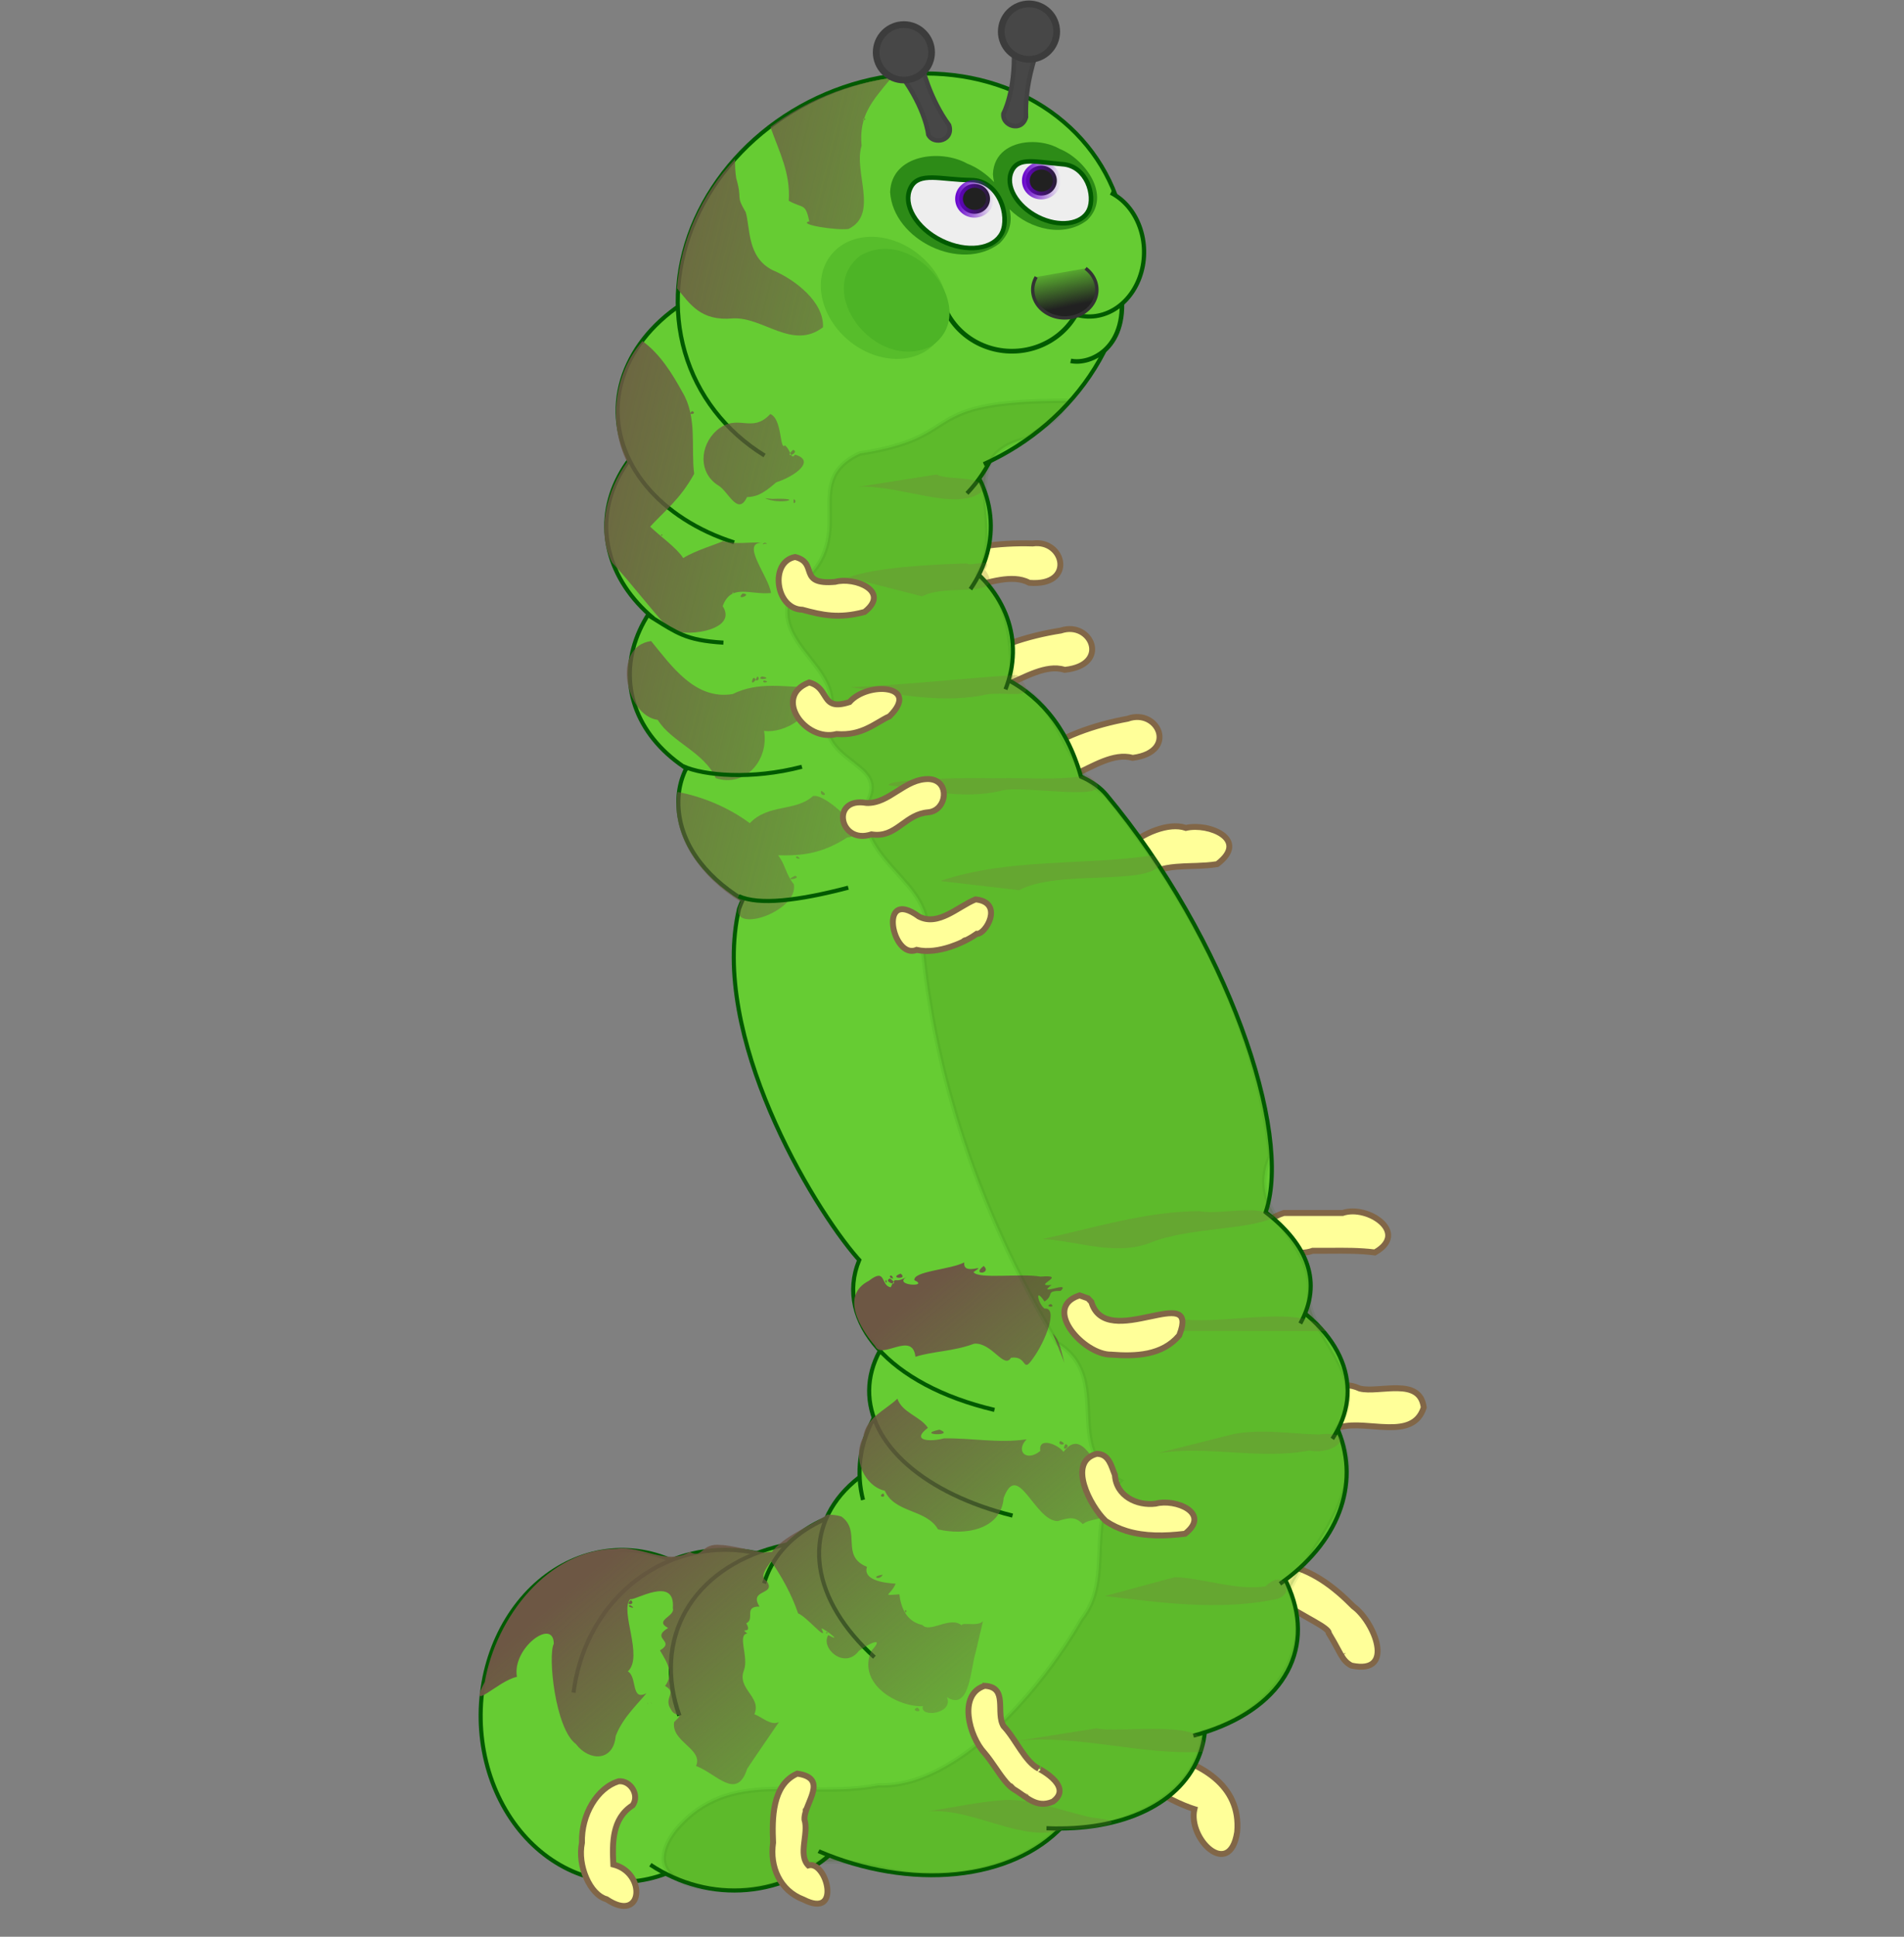 <svg width="60" height="61" viewBox="0 0 60 61" fill="none" xmlns="http://www.w3.org/2000/svg">
<rect x="0" y="0" width="60" height="61" fill="#808080" stroke="none"/>
<path d="M33.429 19.86C32.393 20.021 31.196 20.389 30.446 21.014C30.816 22.781 32.404 20.727 33.551 21.097C35.008 20.949 34.39 19.537 33.429 19.86Z" fill="#FFFF99"/>
<path fill-rule="evenodd" clip-rule="evenodd" d="M34.351 20.858C34.199 21.029 33.939 21.151 33.56 21.19L33.541 21.192L33.523 21.186C33.266 21.103 32.976 21.153 32.665 21.264C32.511 21.319 32.356 21.387 32.201 21.459C32.164 21.475 32.127 21.493 32.09 21.51C31.973 21.564 31.856 21.618 31.743 21.665C31.452 21.787 31.154 21.881 30.901 21.81C30.632 21.734 30.45 21.488 30.355 21.033L30.344 20.979L30.387 20.943C31.154 20.303 32.367 19.932 33.407 19.769C33.934 19.597 34.38 19.896 34.486 20.277C34.541 20.471 34.506 20.684 34.351 20.858ZM34.307 20.327C34.229 20.048 33.889 19.804 33.459 19.948L33.452 19.951L33.444 19.952C32.433 20.109 31.283 20.462 30.549 21.05C30.641 21.437 30.79 21.585 30.951 21.631C31.135 21.683 31.376 21.617 31.671 21.493C31.78 21.447 31.893 21.395 32.009 21.342C32.047 21.324 32.085 21.307 32.123 21.289C32.279 21.218 32.441 21.146 32.603 21.089C32.918 20.976 33.249 20.909 33.56 21.003C33.9 20.965 34.103 20.857 34.212 20.734C34.322 20.611 34.346 20.464 34.307 20.327Z" fill="#816647"/>
<path d="M32.543 17.118C31.494 17.085 30.251 17.227 29.398 17.704C29.437 19.508 31.376 17.781 32.435 18.356C33.895 18.478 33.546 16.977 32.543 17.118Z" fill="#FFFF99"/>
<path fill-rule="evenodd" clip-rule="evenodd" d="M33.266 18.268C33.084 18.408 32.806 18.48 32.427 18.449L32.408 18.447L32.391 18.438C32.153 18.309 31.859 18.305 31.534 18.357C31.372 18.383 31.207 18.422 31.041 18.463C31.002 18.473 30.962 18.483 30.922 18.493C30.797 18.524 30.673 18.556 30.553 18.582C30.244 18.649 29.935 18.686 29.699 18.569C29.449 18.446 29.315 18.17 29.305 17.706L29.304 17.65L29.353 17.622C30.225 17.135 31.485 16.992 32.538 17.024C33.087 16.951 33.471 17.327 33.505 17.722C33.523 17.922 33.449 18.126 33.266 18.268ZM33.32 17.738C33.294 17.449 33.005 17.147 32.556 17.21L32.548 17.211L32.54 17.211C31.518 17.179 30.322 17.315 29.493 17.758C29.512 18.155 29.631 18.328 29.781 18.402C29.953 18.487 30.201 18.468 30.514 18.4C30.63 18.375 30.75 18.344 30.874 18.313C30.915 18.303 30.955 18.293 30.996 18.282C31.163 18.241 31.334 18.2 31.504 18.173C31.835 18.121 32.173 18.116 32.461 18.265C32.802 18.29 33.022 18.221 33.152 18.121C33.282 18.02 33.332 17.88 33.32 17.738Z" fill="#816647"/>
<path d="M35.538 22.638C34.505 22.824 33.318 23.221 32.584 23.865C32.997 25.622 34.534 23.529 35.69 23.871C37.143 23.687 36.49 22.291 35.538 22.638Z" fill="#FFFF99"/>
<path fill-rule="evenodd" clip-rule="evenodd" d="M36.484 23.612C36.335 23.787 36.078 23.916 35.701 23.963L35.682 23.966L35.663 23.96C35.404 23.884 35.116 23.941 34.808 24.06C34.656 24.119 34.502 24.191 34.349 24.266C34.312 24.284 34.275 24.302 34.239 24.32C34.123 24.377 34.008 24.433 33.896 24.483C33.608 24.613 33.313 24.714 33.058 24.649C32.787 24.58 32.599 24.338 32.493 23.886L32.48 23.831L32.522 23.795C33.274 23.136 34.477 22.735 35.513 22.547C36.036 22.362 36.489 22.65 36.605 23.028C36.663 23.221 36.634 23.435 36.484 23.612ZM36.427 23.083C36.342 22.806 35.996 22.57 35.569 22.725L35.562 22.728L35.554 22.729C34.548 22.911 33.407 23.293 32.688 23.898C32.788 24.283 32.941 24.427 33.104 24.469C33.289 24.516 33.528 24.445 33.82 24.314C33.928 24.265 34.039 24.21 34.154 24.154C34.191 24.135 34.229 24.117 34.267 24.098C34.421 24.023 34.581 23.948 34.741 23.886C35.054 23.766 35.383 23.691 35.697 23.776C36.035 23.73 36.236 23.617 36.342 23.492C36.448 23.366 36.468 23.219 36.427 23.083Z" fill="#816647"/>
<path d="M37.371 26.077C36.293 25.695 33.996 27.521 35.936 27.757C36.555 27.12 37.507 27.36 38.358 27.216C39.385 26.442 38.091 25.905 37.371 26.077Z" fill="#FFFF99"/>
<path fill-rule="evenodd" clip-rule="evenodd" d="M37.376 25.98C37.082 25.886 36.723 25.937 36.388 26.058C36.04 26.183 35.701 26.389 35.458 26.618C35.336 26.732 35.236 26.854 35.171 26.978C35.106 27.101 35.073 27.233 35.099 27.36C35.126 27.491 35.211 27.6 35.349 27.682C35.485 27.763 35.675 27.819 35.925 27.85L35.971 27.855L36.003 27.822C36.289 27.527 36.655 27.431 37.068 27.394C37.231 27.38 37.398 27.375 37.569 27.369C37.616 27.368 37.663 27.366 37.711 27.365C37.93 27.357 38.155 27.345 38.374 27.308L38.396 27.304L38.414 27.29C38.679 27.09 38.816 26.89 38.831 26.694C38.846 26.494 38.732 26.332 38.575 26.217C38.418 26.101 38.206 26.022 37.99 25.982C37.784 25.944 37.565 25.94 37.376 25.98ZM35.903 27.659C36.23 27.343 36.636 27.246 37.052 27.209C37.22 27.194 37.394 27.189 37.566 27.183C37.612 27.182 37.658 27.18 37.704 27.179C37.914 27.171 38.121 27.16 38.32 27.128C38.555 26.947 38.637 26.794 38.646 26.68C38.654 26.568 38.593 26.461 38.465 26.367C38.337 26.273 38.154 26.202 37.956 26.165C37.76 26.129 37.557 26.128 37.392 26.167L37.366 26.174L37.34 26.165C37.1 26.08 36.778 26.115 36.451 26.233C36.125 26.35 35.809 26.544 35.586 26.753C35.474 26.858 35.388 26.965 35.336 27.065C35.283 27.165 35.267 27.252 35.281 27.323C35.295 27.391 35.341 27.46 35.444 27.522C35.543 27.58 35.691 27.63 35.903 27.659Z" fill="#816647"/>
<path d="M40.459 38.204C39.016 38.665 40.461 39.722 41.364 39.394C42.019 39.403 42.687 39.363 43.325 39.447C44.427 38.83 43.1 37.934 42.31 38.204L40.459 38.204Z" fill="#FFFF99"/>
<path fill-rule="evenodd" clip-rule="evenodd" d="M43.835 38.965C43.812 39.173 43.659 39.367 43.37 39.529L43.343 39.544L43.312 39.54C42.859 39.48 42.392 39.483 41.919 39.487C41.74 39.488 41.56 39.49 41.38 39.488C41.136 39.571 40.863 39.564 40.616 39.502C40.364 39.438 40.128 39.316 39.967 39.162C39.809 39.01 39.706 38.809 39.776 38.601C39.844 38.398 40.062 38.233 40.431 38.115L40.444 38.111L42.295 38.111C42.511 38.041 42.755 38.05 42.98 38.107C43.211 38.166 43.431 38.279 43.59 38.424C43.748 38.568 43.858 38.757 43.835 38.965ZM42.934 38.288C42.728 38.235 42.516 38.232 42.34 38.292L42.326 38.297L40.474 38.297C40.131 38.409 39.991 38.546 39.953 38.66C39.916 38.769 39.961 38.898 40.096 39.028C40.229 39.155 40.434 39.264 40.661 39.321C40.889 39.378 41.129 39.381 41.333 39.307L41.349 39.301L41.366 39.301C41.543 39.303 41.723 39.302 41.904 39.301C42.372 39.297 42.848 39.294 43.306 39.351C43.548 39.209 43.637 39.064 43.65 38.944C43.664 38.819 43.599 38.684 43.464 38.562C43.331 38.44 43.14 38.34 42.934 38.288Z" fill="#816647"/>
<path d="M42.853 43.735C41.62 43.156 40.569 45.142 42.259 44.944C43.091 44.715 44.527 45.396 44.866 44.33C44.743 43.356 43.468 43.885 42.853 43.735Z" fill="#FFFF99"/>
<path fill-rule="evenodd" clip-rule="evenodd" d="M42.883 43.647C42.216 43.339 41.599 43.722 41.377 44.154C41.266 44.371 41.241 44.626 41.393 44.815C41.543 45.002 41.837 45.087 42.27 45.037L42.277 45.036L42.284 45.034C42.476 44.981 42.709 44.98 42.964 44.995C43.054 45 43.148 45.007 43.244 45.015C43.412 45.028 43.584 45.041 43.746 45.044C44.003 45.048 44.257 45.027 44.472 44.928C44.691 44.827 44.862 44.649 44.955 44.358L44.961 44.339L44.959 44.319C44.925 44.051 44.809 43.874 44.635 43.768C44.467 43.665 44.256 43.635 44.046 43.63C43.883 43.627 43.71 43.64 43.546 43.652C43.498 43.655 43.45 43.658 43.404 43.661C43.199 43.675 43.021 43.678 42.883 43.647ZM42.242 44.853C42.464 44.793 42.72 44.794 42.975 44.809C43.074 44.814 43.172 44.822 43.268 44.83C43.431 44.843 43.591 44.855 43.749 44.858C43.998 44.862 44.218 44.84 44.394 44.759C44.56 44.683 44.693 44.552 44.771 44.322C44.74 44.115 44.653 43.997 44.537 43.927C44.412 43.85 44.242 43.821 44.042 43.817C43.889 43.814 43.728 43.825 43.565 43.837C43.515 43.84 43.465 43.844 43.416 43.847C43.209 43.861 43 43.867 42.831 43.825L42.822 43.823L42.813 43.819C42.252 43.555 41.731 43.874 41.543 44.239C41.449 44.421 41.45 44.59 41.538 44.699C41.627 44.81 41.835 44.899 42.242 44.853Z" fill="#816647"/>
<path d="M40.428 49.271C38.711 50.106 41.925 51.105 41.873 51.441C42.246 52.041 42.277 52.301 42.587 52.46C43.998 52.763 43.311 51.069 42.647 50.595C42.032 49.97 41.321 49.422 40.428 49.271Z" fill="#FFFF99"/>
<path fill-rule="evenodd" clip-rule="evenodd" d="M40.414 49.174L40.443 49.179C41.363 49.335 42.089 49.897 42.708 50.524C42.885 50.653 43.057 50.856 43.195 51.08C43.335 51.308 43.445 51.566 43.487 51.803C43.528 52.036 43.507 52.273 43.351 52.429C43.194 52.586 42.931 52.629 42.568 52.551L42.556 52.548L42.545 52.543C42.367 52.452 42.271 52.33 42.173 52.163C42.138 52.101 42.103 52.037 42.065 51.965C41.996 51.836 41.915 51.684 41.794 51.49L41.776 51.461L41.779 51.437C41.778 51.434 41.776 51.431 41.773 51.428C41.76 51.411 41.736 51.388 41.699 51.359C41.625 51.302 41.515 51.235 41.381 51.158C41.318 51.122 41.25 51.084 41.179 51.044C40.954 50.917 40.698 50.773 40.474 50.62C40.326 50.519 40.188 50.413 40.078 50.301C39.969 50.191 39.882 50.07 39.847 49.94C39.81 49.804 39.831 49.667 39.923 49.536C40.012 49.41 40.166 49.295 40.387 49.187L40.414 49.174ZM41.782 51.441C41.782 51.441 41.782 51.441 41.782 51.44C41.782 51.441 41.782 51.441 41.782 51.441ZM40.441 49.367C40.25 49.464 40.136 49.558 40.075 49.644C40.014 49.729 40.004 49.809 40.026 49.891C40.05 49.977 40.112 50.071 40.211 50.171C40.308 50.27 40.435 50.369 40.578 50.466C40.796 50.614 41.041 50.752 41.265 50.878C41.338 50.919 41.408 50.959 41.474 50.997C41.608 51.074 41.727 51.146 41.812 51.212C41.854 51.244 41.893 51.278 41.92 51.313C41.939 51.338 41.96 51.373 41.966 51.414C42.081 51.601 42.167 51.761 42.236 51.89C42.273 51.959 42.305 52.019 42.334 52.069C42.42 52.217 42.492 52.304 42.619 52.371C42.953 52.441 43.13 52.386 43.219 52.297C43.31 52.206 43.341 52.047 43.303 51.835C43.267 51.627 43.168 51.392 43.037 51.178C42.905 50.964 42.746 50.78 42.593 50.671L42.587 50.666L42.581 50.66C41.977 50.047 41.292 49.521 40.441 49.367Z" fill="#816647"/>
<path fill-rule="evenodd" clip-rule="evenodd" d="M42.217 52.13L42.212 52.112L42.393 52.067L42.398 52.085L42.217 52.13Z" fill="#816647"/>
<path d="M36.53 55.218C34.964 55.766 36.888 56.75 37.64 56.981C37.419 57.918 38.751 59.208 38.987 57.706C39.12 56.204 37.797 55.503 36.53 55.218Z" fill="#FFFF99"/>
<path fill-rule="evenodd" clip-rule="evenodd" d="M36.524 55.121L36.55 55.127C37.191 55.271 37.855 55.522 38.343 55.935C38.836 56.35 39.149 56.929 39.079 57.714L39.079 57.717L39.078 57.72C39.018 58.105 38.883 58.345 38.687 58.441C38.486 58.539 38.266 58.468 38.086 58.332C37.904 58.195 37.741 57.979 37.638 57.737C37.547 57.522 37.499 57.278 37.533 57.044C37.141 56.911 36.521 56.62 36.153 56.287C35.961 56.113 35.809 55.901 35.845 55.677C35.882 55.449 36.103 55.269 36.499 55.13L36.524 55.121ZM36.536 55.315C36.168 55.448 36.047 55.592 36.029 55.707C36.009 55.829 36.091 55.98 36.278 56.149C36.643 56.48 37.298 56.778 37.667 56.892L37.75 56.917L37.73 57.002C37.681 57.212 37.718 57.448 37.81 57.664C37.902 57.881 38.045 58.069 38.198 58.184C38.353 58.3 38.496 58.328 38.605 58.274C38.717 58.219 38.836 58.059 38.894 57.694C38.957 56.979 38.675 56.458 38.224 56.077C37.773 55.697 37.154 55.456 36.536 55.315Z" fill="#816647"/>
<path d="M21.777 58.606C21.106 59.046 20.349 59.275 19.581 59.27C18.812 59.266 18.058 59.028 17.391 58.581C16.723 58.133 16.166 57.491 15.773 56.716C15.38 55.942 15.165 55.061 15.148 54.16C15.131 53.259 15.313 52.368 15.676 51.574C16.039 50.779 16.572 50.109 17.221 49.627C17.871 49.145 18.616 48.869 19.383 48.824C20.151 48.78 20.915 48.969 21.602 49.373" fill="#66CC33"/>
<path fill-rule="evenodd" clip-rule="evenodd" d="M21.57 49.429C20.893 49.031 20.141 48.845 19.387 48.889C18.633 48.932 17.9 49.204 17.259 49.679C16.619 50.154 16.094 50.815 15.735 51.6C15.375 52.386 15.195 53.267 15.212 54.159C15.229 55.051 15.442 55.922 15.831 56.687C16.219 57.453 16.769 58.086 17.426 58.527C18.084 58.968 18.826 59.201 19.581 59.206C20.337 59.21 21.081 58.986 21.742 58.553L21.812 58.66C21.131 59.107 20.362 59.339 19.581 59.335C18.799 59.33 18.032 59.089 17.355 58.634C16.678 58.18 16.113 57.529 15.716 56.745C15.318 55.962 15.101 55.072 15.083 54.161C15.066 53.251 15.25 52.35 15.617 51.547C15.985 50.743 16.524 50.064 17.183 49.575C17.842 49.087 18.599 48.805 19.38 48.76C20.16 48.715 20.937 48.907 21.635 49.318L21.57 49.429Z" fill="#015A01"/>
<path d="M18.074 53.311C18.216 52.174 18.694 51.128 19.438 50.326C20.182 49.524 21.152 49.009 22.204 48.858C23.257 48.707 24.337 48.927 25.284 49.486C26.23 50.044 26.994 50.913 27.463 51.961C27.931 53.01 28.078 54.184 27.883 55.31C27.688 56.436 27.161 57.454 26.38 58.213C25.598 58.972 24.604 59.433 23.544 59.526C22.485 59.62 21.415 59.342 20.494 58.733" fill="#66CC33"/>
<path fill-rule="evenodd" clip-rule="evenodd" d="M22.214 48.922C21.176 49.071 20.219 49.578 19.485 50.37C18.751 51.161 18.279 52.195 18.138 53.319L18.01 53.303C18.154 52.154 18.637 51.094 19.391 50.282C20.144 49.47 21.128 48.948 22.195 48.794C23.263 48.641 24.357 48.864 25.316 49.43C26.275 49.996 27.048 50.874 27.521 51.935C27.995 52.996 28.144 54.183 27.947 55.321C27.749 56.46 27.216 57.49 26.425 58.259C25.633 59.029 24.625 59.495 23.55 59.59C22.475 59.685 21.391 59.403 20.459 58.786L20.529 58.679C21.439 59.28 22.494 59.554 23.539 59.462C24.583 59.37 25.564 58.916 26.335 58.167C27.106 57.417 27.627 56.412 27.82 55.299C28.012 54.186 27.867 53.025 27.404 51.988C26.941 50.95 26.186 50.093 25.251 49.541C24.316 48.989 23.251 48.773 22.214 48.922Z" fill="#015A01"/>
<path d="M21.408 54.037C20.991 52.861 21.062 51.699 21.611 50.737C22.16 49.775 23.155 49.067 24.438 48.727C25.721 48.387 27.218 48.433 28.692 48.859C30.165 49.285 31.53 50.065 32.57 51.076C33.61 52.088 34.264 53.272 34.43 54.441C34.596 55.609 34.263 56.695 33.484 57.526C32.706 58.357 31.526 58.885 30.133 59.026C28.74 59.167 27.213 58.914 25.796 58.305" fill="#66CC33"/>
<path fill-rule="evenodd" clip-rule="evenodd" d="M32.52 51.12C31.488 50.116 30.132 49.341 28.669 48.918C27.206 48.495 25.722 48.45 24.454 48.786C23.187 49.123 22.209 49.82 21.67 50.764C21.131 51.708 21.059 52.852 21.472 54.016L21.344 54.059C20.922 52.87 20.993 51.69 21.552 50.71C22.111 49.73 23.124 49.012 24.422 48.668C25.72 48.323 27.231 48.371 28.715 48.8C30.198 49.228 31.573 50.014 32.62 51.033C33.667 52.051 34.329 53.246 34.497 54.43C34.665 55.614 34.327 56.719 33.534 57.565C32.742 58.411 31.544 58.945 30.137 59.088C28.73 59.23 27.192 58.974 25.765 58.362L25.826 58.249C27.235 58.853 28.749 59.105 30.128 58.965C31.508 58.825 32.669 58.303 33.434 57.487C34.198 56.672 34.527 55.604 34.364 54.451C34.2 53.297 33.553 52.124 32.52 51.12Z" fill="#015A01"/>
<path d="M24.078 49.87C24.309 49.088 24.861 48.444 25.679 48.002C26.497 47.561 27.55 47.339 28.73 47.358C29.91 47.379 31.175 47.64 32.395 48.116C33.614 48.592 34.745 49.265 35.67 50.067C36.595 50.869 37.281 51.77 37.658 52.677C38.035 53.585 38.089 54.467 37.815 55.232C37.541 55.997 36.948 56.618 36.098 57.031C35.248 57.444 34.17 57.635 32.977 57.583" fill="#66CC33"/>
<path fill-rule="evenodd" clip-rule="evenodd" d="M35.629 50.116C34.71 49.32 33.586 48.65 32.373 48.177C31.16 47.703 29.902 47.444 28.73 47.424C27.558 47.404 26.516 47.624 25.71 48.06C24.904 48.495 24.364 49.127 24.139 49.891L24.017 49.85C24.253 49.05 24.819 48.392 25.648 47.944C26.477 47.497 27.541 47.273 28.73 47.293C29.918 47.313 31.19 47.577 32.416 48.055C33.642 48.534 34.779 49.211 35.71 50.018C36.641 50.825 37.335 51.734 37.717 52.653C38.099 53.573 38.156 54.472 37.875 55.255C37.594 56.039 36.989 56.671 36.127 57.09C35.265 57.509 34.177 57.7 32.976 57.648L32.978 57.517C34.164 57.569 35.231 57.38 36.07 56.972C36.908 56.565 37.488 55.955 37.755 55.208C38.023 54.461 37.971 53.597 37.599 52.702C37.227 51.806 36.548 50.913 35.629 50.116Z" fill="#015A01"/>
<path d="M27.555 52.195C26.581 51.314 25.985 50.327 25.844 49.364C25.703 48.4 26.024 47.506 26.765 46.798C27.507 46.09 28.633 45.602 29.997 45.398C31.36 45.194 32.897 45.283 34.405 45.654C35.913 46.025 37.322 46.66 38.447 47.477C39.571 48.293 40.358 49.251 40.704 50.227C41.05 51.202 40.94 52.148 40.387 52.941C39.834 53.733 38.865 54.335 37.606 54.668" fill="#66CC33"/>
<path fill-rule="evenodd" clip-rule="evenodd" d="M34.392 45.717C32.891 45.348 31.362 45.26 30.008 45.462C28.652 45.665 27.539 46.149 26.81 46.846C26.082 47.54 25.77 48.414 25.907 49.355C26.045 50.299 26.631 51.273 27.597 52.148L27.512 52.243C26.531 51.355 25.924 50.355 25.78 49.372C25.636 48.386 25.966 47.471 26.721 46.751C27.474 46.032 28.614 45.54 29.986 45.334C31.359 45.129 32.904 45.219 34.419 45.591C35.935 45.964 37.351 46.602 38.483 47.424C39.615 48.245 40.412 49.214 40.764 50.206C41.117 51.2 41.005 52.168 40.44 52.979C39.876 53.787 38.892 54.396 37.624 54.73L37.589 54.605C38.838 54.275 39.792 53.679 40.334 52.903C40.875 52.128 40.983 51.204 40.644 50.247C40.303 49.288 39.527 48.34 38.41 47.529C37.293 46.718 35.892 46.086 34.392 45.717Z" fill="#015A01"/>
<path d="M27.196 47.241C26.975 46.385 27.087 45.505 27.523 44.686C27.957 43.867 28.701 43.135 29.682 42.56C30.663 41.985 31.849 41.586 33.127 41.401C34.406 41.217 35.734 41.252 36.987 41.504C38.239 41.755 39.373 42.216 40.282 42.84C41.191 43.465 41.845 44.234 42.18 45.074C42.516 45.913 42.522 46.796 42.199 47.638C41.876 48.48 41.234 49.253 40.335 49.884" fill="#66CC33"/>
<path fill-rule="evenodd" clip-rule="evenodd" d="M36.974 41.567C35.729 41.316 34.408 41.281 33.136 41.465C31.865 41.649 30.687 42.046 29.714 42.616C28.741 43.186 28.008 43.91 27.579 44.716C27.151 45.522 27.042 46.385 27.259 47.225L27.134 47.257C26.909 46.385 27.023 45.489 27.466 44.656C27.907 43.824 28.66 43.084 29.649 42.505C30.638 41.925 31.832 41.524 33.118 41.338C34.404 41.152 35.74 41.187 36.999 41.44C38.259 41.694 39.402 42.157 40.319 42.787C41.236 43.418 41.899 44.196 42.24 45.05C42.581 45.905 42.588 46.804 42.259 47.661C41.931 48.517 41.279 49.3 40.372 49.936L40.298 49.831C41.189 49.206 41.822 48.442 42.139 47.615C42.456 46.788 42.45 45.922 42.12 45.098C41.791 44.272 41.147 43.513 40.246 42.894C39.345 42.274 38.219 41.817 36.974 41.567Z" fill="#015A01"/>
<path d="M31.908 47.736C30.557 47.4 29.409 46.847 28.606 46.145C27.803 45.442 27.38 44.621 27.389 43.783C27.399 42.946 27.84 42.128 28.659 41.432C29.478 40.735 30.638 40.19 31.996 39.864C33.354 39.538 34.851 39.446 36.301 39.599C37.75 39.751 39.09 40.142 40.153 40.722C41.215 41.303 41.956 42.047 42.282 42.864C42.607 43.681 42.504 44.535 41.985 45.319" fill="#66CC33"/>
<path fill-rule="evenodd" clip-rule="evenodd" d="M36.294 39.663C34.851 39.511 33.362 39.603 32.011 39.927C30.66 40.251 29.51 40.792 28.701 41.481C27.892 42.169 27.463 42.97 27.454 43.784C27.445 44.598 27.855 45.402 28.648 46.096C29.442 46.79 30.58 47.339 31.924 47.673L31.892 47.798C30.535 47.461 29.377 46.904 28.564 46.193C27.75 45.482 27.315 44.644 27.325 43.783C27.334 42.922 27.788 42.087 28.617 41.383C29.446 40.678 30.616 40.129 31.981 39.802C33.347 39.474 34.851 39.381 36.307 39.535C37.764 39.688 39.111 40.08 40.183 40.666C41.255 41.25 42.008 42.005 42.341 42.84C42.675 43.678 42.569 44.554 42.039 45.354L41.932 45.283C42.44 44.515 42.539 43.684 42.222 42.888C41.903 42.09 41.176 41.355 40.122 40.779C39.067 40.203 37.737 39.814 36.294 39.663Z" fill="#015A01"/>
<path d="M40.977 41.685C41.684 40.395 41.213 39.2 39.885 38.181C40.755 35.654 38.646 29.569 34.868 25.034C34.671 24.797 34.397 24.607 34.063 24.462C33.177 21.25 30.319 20.375 27.78 21.083C24.373 22.034 21.377 22.957 21.377 25.271C21.377 26.479 22.158 27.567 23.408 28.332C23.364 28.43 23.323 28.527 23.288 28.628C22.36 32.608 25.593 37.986 27.015 39.618C27.036 39.642 27.057 39.662 27.078 39.685C26.279 41.606 28.024 43.627 31.338 44.406" fill="#66CC33"/>
<path fill-rule="evenodd" clip-rule="evenodd" d="M34.117 24.415C33.666 22.809 32.722 21.781 31.568 21.244C30.41 20.705 29.044 20.663 27.763 21.021L27.778 21.075L27.763 21.021C26.061 21.496 24.453 21.966 23.27 22.609C22.087 23.253 21.312 24.079 21.312 25.271C21.312 26.494 22.093 27.587 23.326 28.357C23.29 28.439 23.257 28.521 23.227 28.606L23.226 28.609L23.225 28.613C22.756 30.623 23.339 32.979 24.211 35.029C25.083 37.08 26.251 38.839 26.966 39.66C26.978 39.673 26.989 39.685 27 39.696C27.001 39.697 27.002 39.698 27.003 39.699C26.614 40.674 26.864 41.67 27.618 42.516C28.38 43.372 29.658 44.077 31.323 44.469L31.353 44.343C29.704 43.956 28.453 43.261 27.714 42.431C26.976 41.603 26.749 40.643 27.137 39.71L27.153 39.672L27.125 39.642C27.116 39.631 27.106 39.62 27.097 39.611L27.093 39.607C27.082 39.596 27.073 39.586 27.064 39.575C26.358 38.765 25.197 37.019 24.329 34.978C23.462 32.938 22.892 30.615 23.349 28.646C23.384 28.549 23.424 28.454 23.467 28.359L23.491 28.307L23.442 28.277C22.203 27.519 21.441 26.449 21.441 25.271C21.441 24.149 22.165 23.357 23.332 22.722C24.499 22.087 26.093 21.621 27.798 21.145C29.055 20.794 30.388 20.837 31.514 21.361C32.639 21.884 33.563 22.89 34.001 24.479L34.009 24.508L34.037 24.52C34.364 24.663 34.629 24.848 34.819 25.076C36.703 27.337 38.171 29.986 39.059 32.383C39.503 33.582 39.802 34.717 39.935 35.707C40.069 36.7 40.037 37.542 39.824 38.16L39.809 38.204L39.846 38.233C40.504 38.737 40.943 39.281 41.133 39.852C41.322 40.42 41.266 41.023 40.92 41.654L41.033 41.716C41.394 41.057 41.457 40.417 41.255 39.811C41.058 39.218 40.611 38.665 39.96 38.158C40.169 37.518 40.195 36.669 40.063 35.69C39.928 34.688 39.626 33.544 39.18 32.338C38.287 29.928 36.812 27.266 34.918 24.993C34.718 24.753 34.445 24.562 34.117 24.415Z" fill="#015A01"/>
<path d="M21.681 24.238C20.914 23.751 20.359 23.116 20.071 22.395C19.783 21.675 19.773 20.897 20.043 20.139C20.312 19.381 20.851 18.672 21.604 18.082C22.357 17.493 23.297 17.045 24.329 16.785C25.361 16.524 26.447 16.461 27.477 16.6C28.508 16.739 29.444 17.076 30.192 17.577C30.941 18.078 31.473 18.725 31.735 19.452C31.998 20.178 31.981 20.958 31.686 21.713" fill="#66CC33"/>
<path fill-rule="evenodd" clip-rule="evenodd" d="M27.469 16.664C26.447 16.526 25.369 16.589 24.345 16.847C23.32 17.106 22.388 17.55 21.643 18.133C20.898 18.716 20.368 19.416 20.103 20.16C19.839 20.904 19.849 21.667 20.131 22.372C20.413 23.077 20.958 23.703 21.715 24.184L21.646 24.292C20.87 23.8 20.305 23.154 20.011 22.419C19.717 21.684 19.708 20.889 19.982 20.117C20.256 19.346 20.803 18.627 21.564 18.032C22.325 17.436 23.273 16.985 24.313 16.722C25.353 16.46 26.448 16.396 27.486 16.536C28.524 16.676 29.471 17.017 30.228 17.524C30.986 18.031 31.528 18.688 31.796 19.43C32.064 20.172 32.046 20.968 31.746 21.736L31.626 21.689C31.915 20.949 31.931 20.185 31.675 19.474C31.418 18.762 30.895 18.126 30.157 17.631C29.418 17.136 28.491 16.802 27.469 16.664Z" fill="#015A01"/>
<path d="M20.589 19.472C19.869 18.868 19.388 18.133 19.197 17.345C19.006 16.558 19.112 15.747 19.504 15C19.896 14.253 20.559 13.597 21.423 13.103C22.286 12.609 23.318 12.296 24.407 12.196C25.496 12.096 26.602 12.213 27.606 12.536C28.611 12.858 29.476 13.373 30.11 14.027C30.744 14.68 31.123 15.446 31.206 16.243C31.289 17.041 31.073 17.84 30.581 18.555" fill="#66CC33"/>
<path fill-rule="evenodd" clip-rule="evenodd" d="M27.587 12.597C26.591 12.277 25.493 12.161 24.413 12.26C23.332 12.359 22.31 12.67 21.455 13.159C20.6 13.648 19.947 14.295 19.561 15.03C19.176 15.764 19.073 16.558 19.26 17.33C19.447 18.102 19.919 18.826 20.631 19.423L20.548 19.521C19.819 18.91 19.329 18.164 19.134 17.36C18.94 16.557 19.048 15.73 19.447 14.97C19.846 14.21 20.519 13.546 21.391 13.047C22.263 12.548 23.304 12.232 24.401 12.132C25.498 12.031 26.613 12.149 27.626 12.474C28.639 12.8 29.514 13.32 30.157 13.982C30.799 14.644 31.185 15.423 31.27 16.237C31.354 17.051 31.134 17.865 30.634 18.592L30.528 18.519C31.012 17.815 31.223 17.031 31.142 16.25C31.06 15.469 30.689 14.716 30.064 14.071C29.439 13.427 28.583 12.917 27.587 12.597Z" fill="#015A01"/>
<path d="M23.136 17.084C21.984 16.717 21.014 16.093 20.359 15.299C19.703 14.504 19.395 13.578 19.475 12.648C19.556 11.717 20.023 10.828 20.81 10.103C21.598 9.378 22.668 8.853 23.873 8.599C25.078 8.345 26.36 8.376 27.541 8.687C28.722 8.997 29.745 9.573 30.468 10.334C31.192 11.095 31.581 12.004 31.581 12.937C31.582 13.869 31.194 14.778 30.472 15.54" fill="#66CC33"/>
<path fill-rule="evenodd" clip-rule="evenodd" d="M27.524 8.749C26.353 8.441 25.082 8.41 23.886 8.662C22.691 8.914 21.631 9.435 20.854 10.151C20.076 10.867 19.619 11.741 19.54 12.653C19.46 13.565 19.762 14.475 20.408 15.258C21.055 16.041 22.014 16.659 23.155 17.023L23.116 17.145C21.955 16.775 20.974 16.145 20.309 15.34C19.644 14.534 19.329 13.591 19.411 12.642C19.494 11.693 19.969 10.79 20.766 10.056C21.564 9.322 22.645 8.792 23.86 8.536C25.075 8.28 26.366 8.311 27.557 8.624C28.748 8.937 29.782 9.518 30.515 10.289C31.248 11.061 31.645 11.985 31.646 12.936C31.646 13.887 31.251 14.812 30.518 15.584L30.425 15.496C31.138 14.744 31.517 13.85 31.517 12.937C31.516 12.023 31.135 11.129 30.421 10.378C29.707 9.627 28.696 9.057 27.524 8.749Z" fill="#015A01"/>
<path d="M24.093 14.348C22.859 13.587 21.977 12.443 21.584 11.096C21.192 9.749 21.311 8.274 21.924 6.9C22.537 5.527 23.608 4.333 24.971 3.504C26.334 2.676 27.913 2.259 29.459 2.32C31.006 2.381 32.435 2.915 33.522 3.84C34.609 4.765 35.294 6.028 35.47 7.432C35.646 8.836 35.303 10.303 34.494 11.603C33.686 12.903 32.457 13.963 31 14.619" fill="#66CC33"/>
<path fill-rule="evenodd" clip-rule="evenodd" d="M29.457 2.385C27.923 2.324 26.358 2.737 25.005 3.559C23.652 4.382 22.59 5.566 21.983 6.927C21.376 8.287 21.258 9.747 21.646 11.078C22.034 12.409 22.906 13.54 24.127 14.293L24.059 14.402C22.812 13.633 21.919 12.477 21.522 11.114C21.125 9.751 21.247 8.26 21.865 6.874C22.484 5.488 23.564 4.284 24.938 3.449C26.311 2.614 27.902 2.194 29.462 2.256C31.022 2.317 32.464 2.856 33.564 3.791C34.663 4.726 35.356 6.004 35.534 7.424C35.712 8.844 35.365 10.326 34.549 11.637C33.733 12.948 32.495 14.017 31.026 14.678L30.973 14.56C32.419 13.91 33.638 12.858 34.44 11.569C35.241 10.28 35.58 8.829 35.406 7.44C35.233 6.052 34.555 4.803 33.48 3.889C32.405 2.974 30.99 2.445 29.457 2.385Z" fill="#015A01"/>
<path d="M28.087 2.456C26.713 2.636 25.39 3.173 24.278 4C24.552 4.777 24.915 5.447 24.856 6.325C25.316 6.58 25.375 6.382 25.505 6.971C25.097 7.071 26.409 7.268 26.744 7.209C27.7 6.733 26.89 5.422 27.151 4.59C27.065 3.649 27.462 3.205 28.087 2.456ZM27.218 3.727C27.372 3.73 27.138 3.863 27.218 3.727ZM23.164 5.011C22.114 6.105 21.451 7.567 21.333 9.079C21.746 9.578 22.083 10.125 23.101 10.028C24.056 9.982 24.972 11.039 25.934 10.309C25.975 9.514 25.054 8.804 24.343 8.507C23.538 8.099 23.647 7.18 23.5 6.684C23.166 6.116 23.41 6.346 23.2 5.611C23.168 5.413 23.16 5.212 23.164 5.011L23.164 5.011ZM20.246 10.744C19.346 11.761 19.157 13.34 19.763 14.552C19.134 15.435 18.774 16.707 19.287 17.718C19.934 18.416 20.444 19.116 21.068 19.79C21.451 20.105 23.297 19.889 22.773 19.091C23.042 18.366 23.634 18.743 24.296 18.678C24.23 18.161 23.318 17.085 24.018 17.094C23.623 17.059 23.241 17.162 22.78 17.045C22.608 17.132 21.906 17.34 21.53 17.577C21.321 17.252 20.821 16.905 20.488 16.588C20.959 16.072 21.423 15.74 21.875 14.924C21.769 14.103 21.98 13.142 21.506 12.353C21.18 11.759 20.796 11.143 20.246 10.744L20.246 10.744ZM21.812 12.946C22.009 13.037 21.62 13.1 21.812 12.946ZM24.273 13.04C23.681 13.679 23.261 12.992 22.591 13.55C22.041 14.038 21.999 14.902 22.648 15.298C22.95 15.481 23.254 16.266 23.54 15.657C23.801 15.642 23.994 15.603 24.461 15.192C25.066 14.995 25.716 14.507 25.052 14.319C24.923 14.511 24.927 14.171 24.734 14.028C24.567 14.204 24.656 13.192 24.273 13.04ZM24.994 14.167C25.228 14.258 24.651 14.491 24.994 14.167ZM24.103 15.689C24.568 15.914 25.386 15.687 24.432 15.71C24.322 15.725 24.213 15.697 24.103 15.689ZM25.012 15.725C25.153 15.772 24.968 15.97 25.012 15.725ZM20.841 16.834C20.956 16.849 20.778 16.902 20.841 16.834ZM24.095 17.094C24.24 17.094 23.903 17.204 24.095 17.094ZM24.126 17.103C24.221 17.125 24.084 17.15 24.126 17.103ZM23.11 18.66C23.17 18.745 23.013 18.676 23.11 18.66ZM23.401 18.692C23.752 18.713 23.147 18.945 23.401 18.692ZM20.519 20.191C19.268 20.361 19.703 22.535 20.728 22.674C21.148 23.365 22.198 23.693 22.555 24.509C23.502 24.815 24.235 23.921 24.077 23.019C24.727 23.114 25.767 22.511 25.594 21.654C24.706 21.637 23.9 21.46 23.091 21.859C21.908 22.059 21.159 20.973 20.519 20.191L20.519 20.191ZM23.871 21.305C24.015 21.415 23.7 21.532 23.871 21.305ZM23.812 21.417C23.735 21.178 23.598 21.684 23.812 21.417ZM24.009 21.305C24.424 21.373 23.775 21.448 24.009 21.305ZM24.072 21.43C24.345 21.481 23.959 21.543 24.072 21.43ZM25.737 21.748C25.945 22.042 25.582 21.91 25.737 21.748ZM25.88 24.907C26.179 25.077 25.801 25.095 25.88 24.907ZM21.351 24.943C21.118 26.383 22.174 27.691 23.338 28.402C22.797 29.516 25.189 28.744 25.015 27.849C24.753 27.521 24.747 27.222 24.52 26.939C25.289 26.956 25.91 26.885 26.703 26.375C27.488 26.339 26.001 24.958 25.618 25.074C25.061 25.573 24.211 25.31 23.629 25.927C22.968 25.439 22.157 25.092 21.351 24.943ZM25.119 26.97C25.354 27.104 24.969 27.033 25.119 26.97ZM25.061 27.583C25.291 27.672 24.623 27.773 25.061 27.583Z" fill="url(#paint0_linear_844_10584)"/>
<path d="M30.387 39.761C29.95 39.988 28.767 40.037 28.815 40.322C29.314 40.548 28.091 40.494 28.588 40.209C28.137 40.479 28.261 40.127 28.069 40.544C27.745 40.501 27.936 39.906 27.381 40.34C26.471 40.807 27.105 41.84 27.579 42.395C27.777 42.852 28.752 41.903 28.848 42.733C29.445 42.548 30.023 42.571 30.7 42.321C31.258 42.278 31.638 43.133 31.859 42.764C32.397 42.685 32.198 43.292 32.553 42.783C32.942 42.255 33.364 41.174 32.915 41.215C32.713 41.062 32.595 40.513 32.915 40.992C33.236 40.789 32.926 40.657 33.425 40.658C33.768 40.324 32.628 40.846 33.139 40.473C32.474 40.532 33.706 40.133 32.789 40.209C32.174 40.098 30.828 40.298 30.677 40.066C31.168 39.743 30.328 40.211 30.387 39.761ZM28.14 40.272C28.112 40.078 27.933 40.228 28.14 40.272ZM31 39.873C31.273 40.123 30.587 40.179 31 39.873ZM28.382 40.115C28.64 40.313 27.967 40.265 28.382 40.115ZM28.047 40.267C28.445 40.568 27.779 40.37 28.047 40.267ZM27.921 40.307C27.992 40.456 27.858 40.394 27.921 40.307ZM33.117 41.072C33.307 41.204 32.865 41.153 33.117 41.072ZM33.175 41.999C33.297 42.308 33.419 42.616 33.542 42.925C33.452 42.607 33.418 42.247 33.175 41.999ZM28.279 44.053C27.887 44.428 27.283 44.654 27.206 45.261C26.831 45.952 27.261 46.815 27.883 46.952C28.196 47.666 29.188 47.523 29.559 48.168C30.371 48.366 31.544 48.203 31.628 47.181C32.076 45.967 32.6 47.904 33.331 47.909C33.698 47.795 33.877 47.755 34.122 48.004C34.362 47.808 34.775 47.913 35.059 47.561C35.238 47.459 35.474 46.807 34.948 46.592C34.498 46.236 34.114 44.933 33.513 45.729C33.35 45.498 32.712 45.238 32.783 45.699C32.341 46.059 31.991 45.7 32.351 45.333C31.46 45.464 30.635 45.289 29.746 45.303C29.339 45.415 28.678 45.398 29.241 44.97C28.984 44.599 28.431 44.495 28.279 44.053ZM29.604 45.028C30.152 45.239 28.814 45.2 29.604 45.028ZM33.412 45.386C33.721 45.512 33.274 45.554 33.412 45.386ZM33.573 45.485C33.797 45.527 33.408 45.783 33.573 45.485ZM27.836 47.038C27.953 47.215 27.617 47.131 27.836 47.038ZM35.443 47.208C35.807 47.336 35.495 47.43 35.443 47.208ZM26.068 47.704C25.464 48.115 24.527 48.437 24.216 49.051C24.615 49.612 24.95 50.221 25.15 50.815C25.426 50.925 26.063 51.703 25.912 51.347C25.722 51.094 26.684 51.824 26.102 51.498C25.843 51.911 26.616 52.597 27.064 51.997C27.314 51.807 27.929 51.484 27.456 52C26.997 53.063 28.331 53.781 29.084 53.737C28.966 54.112 30.064 53.986 29.841 53.455C30.569 53.917 30.588 52.518 30.745 52.046C30.823 51.716 30.9 51.386 30.977 51.056C30.837 51.245 30.297 51.081 30.307 51.193C29.94 50.887 29.303 51.449 29.066 51.181C28.55 51.067 28.392 50.622 28.341 50.215C27.739 50.257 28.066 50.261 28.224 49.879C27.787 49.855 27.194 49.748 27.32 49.35C26.472 49.004 27.156 48.228 26.515 47.765C26.371 47.717 26.218 47.708 26.068 47.704L26.068 47.704ZM22.721 48.662C22.081 48.588 22.162 49.106 21.736 48.881C20.981 49.309 20.238 48.676 19.434 48.778C17.265 48.797 15.633 50.944 15.275 52.978C14.73 54.002 15.673 52.943 16.29 52.814C16.128 51.907 17.45 50.939 17.451 51.774C17.26 52.143 17.493 54.447 18.149 54.931C18.57 55.483 19.33 55.485 19.402 54.68C19.622 54.089 20.151 53.615 20.372 53.329C19.873 53.593 20.09 52.816 19.785 52.643C20.287 52.179 19.525 50.747 19.857 50.367C19.998 50.428 21.287 49.605 21.203 50.648C21.289 50.912 20.598 51.03 21.052 51.275C20.482 51.623 21.309 51.676 20.797 51.982C21.039 52.384 21.244 52.714 20.958 53.101C21.356 53.316 20.895 53.47 21.141 53.835C21.274 54.127 21.606 53.893 21.244 54.238C21.143 54.862 22.169 55.081 21.935 55.622C22.569 55.855 23.219 56.733 23.546 55.709C23.873 55.215 24.215 54.73 24.547 54.238C24.293 54.362 24.027 54.088 23.773 53.992C24.01 53.438 23.209 53.197 23.446 52.6C23.597 52.185 23.227 51.484 23.55 51.45C23.279 51.235 23.725 51.499 23.518 51.128C23.802 50.992 23.421 50.597 23.934 50.6C23.578 50.04 24.476 50.251 24.162 49.799C23.69 49.56 24.987 48.726 24.086 48.903C23.819 48.869 22.991 48.659 22.721 48.662L22.721 48.662ZM27.814 49.597C27.734 49.796 27.397 49.658 27.814 49.597ZM19.88 50.398C20.068 50.547 19.647 50.585 19.88 50.398ZM19.866 50.559C20.134 50.726 19.665 50.577 19.866 50.559ZM28.525 50.707C28.639 50.743 28.48 50.86 28.525 50.707ZM26.059 51.396C26.126 51.449 25.977 51.474 26.059 51.396ZM20.421 53.616C20.436 53.74 20.409 53.656 20.421 53.616ZM20.519 53.62C20.556 53.7 20.505 53.631 20.519 53.62ZM28.914 53.781C29.142 53.983 28.632 53.88 28.914 53.781Z" fill="url(#paint1_linear_844_10584)"/>
<path d="M35.312 9.075C35.607 10.958 34.361 11.5 33.741 11.366Z" fill="#66CC33"/>
<path fill-rule="evenodd" clip-rule="evenodd" d="M34.819 10.926C35.151 10.592 35.386 10.01 35.241 9.086L35.383 9.064C35.533 10.023 35.292 10.653 34.92 11.027C34.552 11.398 34.061 11.508 33.726 11.436L33.756 11.296C34.041 11.357 34.483 11.264 34.819 10.926Z" fill="#015A01"/>
<path d="M34.138 9.296C34.035 9.777 33.77 10.211 33.382 10.531C32.994 10.85 32.507 11.036 31.997 11.059C31.487 11.083 30.984 10.942 30.567 10.659C30.149 10.376 29.842 9.967 29.693 9.497" fill="#66CC33"/>
<path fill-rule="evenodd" clip-rule="evenodd" d="M33.335 10.474C33.71 10.165 33.967 9.745 34.065 9.28L34.21 9.311C34.105 9.809 33.83 10.258 33.429 10.588C33.029 10.918 32.526 11.11 32 11.134C31.475 11.158 30.955 11.012 30.525 10.72C30.094 10.428 29.776 10.006 29.623 9.52L29.764 9.475C29.908 9.928 30.204 10.323 30.608 10.597C31.012 10.871 31.5 11.008 31.994 10.985C32.488 10.963 32.96 10.783 33.335 10.474Z" fill="#015A01"/>
<path d="M35.005 6.071C35.413 6.277 35.739 6.659 35.913 7.139C36.088 7.618 36.099 8.158 35.944 8.647C35.789 9.136 35.479 9.536 35.08 9.764C34.68 9.993 34.221 10.032 33.797 9.874" fill="#66CC33"/>
<path fill-rule="evenodd" clip-rule="evenodd" d="M35.85 7.162C35.681 6.696 35.366 6.328 34.975 6.131L35.035 6.011C35.461 6.225 35.797 6.622 35.976 7.116C36.156 7.609 36.168 8.165 36.008 8.667C35.848 9.17 35.529 9.585 35.113 9.823C34.696 10.061 34.217 10.102 33.774 9.937L33.821 9.811C34.225 9.962 34.664 9.925 35.046 9.706C35.43 9.487 35.729 9.102 35.88 8.627C36.031 8.152 36.02 7.627 35.85 7.162Z" fill="#015A01"/>
<path d="M34.21 8.452C34.355 8.56 34.462 8.702 34.519 8.861C34.575 9.019 34.58 9.189 34.532 9.35C34.485 9.512 34.386 9.658 34.248 9.772C34.11 9.886 33.938 9.964 33.752 9.997C33.566 10.029 33.373 10.015 33.195 9.956C33.018 9.897 32.863 9.795 32.748 9.662C32.634 9.529 32.564 9.371 32.548 9.205C32.531 9.039 32.568 8.872 32.654 8.724" fill="url(#paint2_linear_844_10584)"/>
<path fill-rule="evenodd" clip-rule="evenodd" d="M34.468 8.879C34.415 8.73 34.315 8.597 34.178 8.495L34.242 8.409C34.394 8.523 34.508 8.673 34.569 8.843C34.629 9.012 34.635 9.193 34.584 9.366C34.532 9.538 34.428 9.693 34.282 9.813C34.136 9.934 33.956 10.015 33.761 10.049C33.566 10.083 33.364 10.069 33.178 10.007C32.992 9.944 32.829 9.837 32.708 9.697C32.587 9.556 32.513 9.388 32.495 9.21C32.477 9.033 32.516 8.855 32.608 8.697L32.7 8.751C32.619 8.89 32.585 9.045 32.601 9.2C32.616 9.354 32.681 9.502 32.789 9.627C32.897 9.752 33.043 9.849 33.212 9.905C33.381 9.962 33.565 9.975 33.743 9.944C33.92 9.913 34.083 9.839 34.214 9.731C34.344 9.623 34.437 9.486 34.481 9.335C34.526 9.185 34.522 9.027 34.468 8.879Z" fill="#333333"/>
<path fill-rule="evenodd" clip-rule="evenodd" d="M24.656 28.421C24.067 28.473 23.586 28.437 23.25 28.283L23.303 28.166C23.609 28.305 24.062 28.344 24.644 28.293C25.224 28.242 25.924 28.103 26.715 27.896L26.748 28.021C25.953 28.229 25.246 28.369 24.656 28.421Z" fill="#015A01"/>
<path fill-rule="evenodd" clip-rule="evenodd" d="M23.046 24.473C22.386 24.453 21.838 24.345 21.506 24.193L21.56 24.076C21.87 24.218 22.398 24.325 23.049 24.344C23.699 24.363 24.467 24.294 25.254 24.088L25.286 24.213C24.487 24.422 23.707 24.492 23.046 24.473Z" fill="#015A01"/>
<path fill-rule="evenodd" clip-rule="evenodd" d="M20.6 19.56C20.529 19.515 20.453 19.467 20.372 19.417L20.441 19.307C20.523 19.359 20.6 19.407 20.672 19.453C21.01 19.665 21.253 19.818 21.521 19.93C21.843 20.065 22.201 20.14 22.801 20.177L22.793 20.306C22.186 20.268 21.811 20.191 21.471 20.049C21.193 19.932 20.938 19.772 20.6 19.56Z" fill="#015A01"/>
<path d="M29.417 8.496C29.75 8.949 29.907 9.476 29.852 9.962C29.796 10.448 29.534 10.854 29.122 11.088C28.71 11.323 28.183 11.368 27.656 11.214C27.129 11.06 26.645 10.719 26.312 10.266C25.978 9.814 25.822 9.286 25.877 8.8C25.932 8.314 26.195 7.909 26.606 7.674C27.018 7.44 27.546 7.394 28.073 7.549C28.6 7.703 29.083 8.044 29.417 8.496Z" fill="#57BD2B"/>
<path d="M27.121 8.044C25.632 9.171 27.575 11.738 29.326 10.916C30.971 9.848 28.868 7.059 27.121 8.044Z" fill="#4DB426"/>
<path d="M32.413 4.478C31.841 4.515 31.312 4.826 31.29 5.489C31.295 5.573 31.307 5.655 31.326 5.735C31.079 5.473 30.772 5.265 30.48 5.153C29.643 4.683 28.091 4.863 28.05 6.053C28.145 7.556 30.282 8.592 31.496 7.668C31.834 7.342 31.904 6.961 31.814 6.59C32.457 7.237 33.549 7.493 34.266 6.93C35.05 6.15 34.172 4.997 33.389 4.688C33.118 4.531 32.757 4.455 32.413 4.478Z" fill="#2D8B17"/>
<path d="M28.667 1.924C28.811 1.858 28.983 1.927 29.053 2.079C29.053 2.079 29.29 3.099 29.906 3.94C30.066 4.421 29.426 4.588 29.253 4.239C29.253 4.239 29.181 3.448 28.401 2.377C27.62 1.306 28.449 2.024 28.667 1.924Z" fill="#474747"/>
<path fill-rule="evenodd" clip-rule="evenodd" d="M28.24 2.017C28.29 2.098 28.361 2.202 28.459 2.335C28.853 2.877 29.07 3.348 29.188 3.686C29.246 3.855 29.281 3.99 29.3 4.084C29.31 4.131 29.316 4.167 29.32 4.192C29.321 4.203 29.322 4.211 29.323 4.218C29.392 4.343 29.547 4.382 29.68 4.333C29.747 4.309 29.801 4.265 29.832 4.206C29.861 4.149 29.872 4.072 29.841 3.973C29.532 3.548 29.318 3.08 29.181 2.719C29.113 2.537 29.063 2.382 29.031 2.271C29.015 2.216 29.003 2.172 28.995 2.142C28.991 2.127 28.988 2.115 28.986 2.107C28.986 2.105 28.985 2.104 28.985 2.102C28.929 1.988 28.801 1.942 28.697 1.989C28.649 2.011 28.594 2.008 28.548 1.999C28.5 1.99 28.448 1.972 28.398 1.954C28.365 1.941 28.33 1.927 28.298 1.913C28.283 1.907 28.268 1.901 28.254 1.896C28.215 1.88 28.182 1.867 28.155 1.86C28.169 1.894 28.195 1.945 28.24 2.017ZM29.123 2.062L29.123 2.062L29.123 2.063L29.123 2.065C29.124 2.067 29.125 2.069 29.125 2.073C29.127 2.08 29.13 2.092 29.134 2.106C29.141 2.135 29.153 2.177 29.168 2.231C29.2 2.338 29.248 2.491 29.316 2.669C29.45 3.025 29.661 3.484 29.964 3.898L29.97 3.907L29.974 3.917C30.019 4.053 30.009 4.174 29.959 4.272C29.91 4.368 29.824 4.434 29.729 4.468C29.542 4.535 29.296 4.486 29.189 4.27L29.183 4.258L29.182 4.245L29.182 4.245L29.182 4.244C29.182 4.243 29.182 4.241 29.181 4.238C29.181 4.233 29.18 4.224 29.178 4.213C29.175 4.191 29.169 4.157 29.16 4.113C29.142 4.025 29.109 3.896 29.052 3.733C28.939 3.408 28.729 2.949 28.343 2.42C28.245 2.285 28.171 2.177 28.118 2.092C28.066 2.008 28.032 1.942 28.015 1.892C28.006 1.867 28 1.84 28.001 1.815C28.002 1.788 28.012 1.757 28.038 1.735C28.063 1.714 28.092 1.71 28.113 1.709C28.134 1.709 28.156 1.712 28.176 1.717C28.216 1.727 28.263 1.744 28.308 1.763C28.324 1.769 28.339 1.775 28.355 1.782C28.386 1.795 28.418 1.808 28.449 1.82C28.496 1.837 28.539 1.851 28.575 1.858C28.612 1.865 28.631 1.862 28.637 1.859C28.821 1.775 29.034 1.864 29.118 2.049L29.121 2.055L29.123 2.062Z" fill="#424242"/>
<path d="M29.357 1.648C29.357 1.88 29.265 2.102 29.102 2.266C28.938 2.429 28.715 2.522 28.484 2.522C28.252 2.522 28.03 2.429 27.866 2.266C27.702 2.102 27.61 1.88 27.61 1.648C27.61 1.416 27.702 1.194 27.866 1.03C28.03 0.867 28.252 0.775 28.484 0.775C28.715 0.775 28.938 0.867 29.102 1.03C29.265 1.194 29.357 1.416 29.357 1.648Z" fill="#474747"/>
<path fill-rule="evenodd" clip-rule="evenodd" d="M28.484 0.88C28.28 0.88 28.085 0.961 27.941 1.105C27.797 1.249 27.716 1.444 27.716 1.648C27.716 1.852 27.797 2.047 27.941 2.191C28.085 2.335 28.28 2.416 28.484 2.416C28.687 2.416 28.883 2.335 29.027 2.191C29.171 2.047 29.252 1.852 29.252 1.648C29.252 1.444 29.171 1.249 29.027 1.105C28.883 0.961 28.687 0.88 28.484 0.88ZM27.791 0.956C27.975 0.772 28.224 0.669 28.484 0.669C28.744 0.669 28.993 0.772 29.176 0.956C29.36 1.139 29.463 1.388 29.463 1.648C29.463 1.908 29.36 2.157 29.176 2.34C28.993 2.524 28.744 2.627 28.484 2.627C28.224 2.627 27.975 2.524 27.791 2.34C27.608 2.157 27.505 1.908 27.505 1.648C27.505 1.388 27.608 1.139 27.791 0.956Z" fill="#3C3C3C"/>
<path d="M31.574 7.334C31.315 7.86 30.46 7.969 29.665 7.577C28.869 7.186 28.434 6.442 28.694 5.916C28.953 5.389 29.656 5.667 30.603 5.672C31.489 5.677 31.833 6.808 31.574 7.334Z" fill="#EEEEEE"/>
<path fill-rule="evenodd" clip-rule="evenodd" d="M28.995 5.721C28.894 5.762 28.815 5.831 28.758 5.947C28.642 6.182 28.677 6.473 28.846 6.761C29.013 7.048 29.31 7.322 29.697 7.513L29.697 7.513C30.084 7.704 30.482 7.771 30.812 7.729C31.142 7.687 31.395 7.537 31.51 7.302C31.627 7.064 31.611 6.674 31.453 6.338C31.297 6.006 31.01 5.746 30.602 5.744C30.362 5.742 30.138 5.724 29.935 5.705C29.911 5.703 29.888 5.701 29.866 5.699C29.689 5.683 29.531 5.668 29.389 5.666C29.229 5.664 29.099 5.679 28.995 5.721ZM30.603 5.601L30.603 5.672L30.603 5.601C31.082 5.603 31.411 5.911 31.583 6.277C31.754 6.639 31.78 7.077 31.639 7.365L31.639 7.365C31.495 7.657 31.191 7.825 30.83 7.871C30.468 7.917 30.042 7.843 29.633 7.641L29.665 7.577L29.633 7.641C29.225 7.44 28.906 7.147 28.722 6.833C28.538 6.519 28.486 6.175 28.629 5.884L28.629 5.884C28.702 5.737 28.808 5.643 28.941 5.589C29.071 5.535 29.224 5.521 29.391 5.523C29.538 5.525 29.703 5.54 29.878 5.556C29.901 5.558 29.924 5.561 29.948 5.563C30.151 5.581 30.37 5.599 30.603 5.601Z" fill="#015A01"/>
<path d="M34.311 6.618C34.092 7.075 33.372 7.17 32.702 6.829C32.031 6.489 31.665 5.842 31.883 5.384C32.101 4.926 32.656 5.108 33.492 5.172C34.242 5.23 34.529 6.16 34.311 6.618Z" fill="#EEEEEE"/>
<path d="M31.198 6.263C31.198 6.324 31.186 6.386 31.161 6.443C31.137 6.5 31.101 6.552 31.056 6.595C31.01 6.639 30.956 6.674 30.897 6.698C30.838 6.721 30.774 6.734 30.71 6.734C30.645 6.734 30.582 6.721 30.522 6.698C30.463 6.674 30.409 6.639 30.364 6.595C30.318 6.552 30.282 6.5 30.258 6.443C30.234 6.386 30.221 6.324 30.222 6.263C30.221 6.201 30.234 6.14 30.258 6.083C30.282 6.025 30.318 5.974 30.364 5.93C30.409 5.886 30.463 5.851 30.522 5.828C30.582 5.804 30.645 5.792 30.71 5.792C30.774 5.792 30.838 5.804 30.897 5.828C30.956 5.851 31.01 5.886 31.056 5.93C31.101 5.974 31.137 6.025 31.161 6.083C31.186 6.14 31.198 6.201 31.198 6.263Z" fill="#212121"/>
<path fill-rule="evenodd" clip-rule="evenodd" d="M30.71 5.913C30.661 5.913 30.612 5.923 30.567 5.941C30.523 5.959 30.482 5.985 30.448 6.017C30.415 6.05 30.388 6.088 30.37 6.13C30.352 6.172 30.343 6.217 30.343 6.262L30.343 6.263L30.343 6.263C30.343 6.308 30.352 6.353 30.37 6.395C30.388 6.437 30.415 6.475 30.448 6.508C30.482 6.541 30.523 6.567 30.567 6.585C30.612 6.603 30.661 6.612 30.71 6.612C30.759 6.612 30.807 6.603 30.852 6.585C30.897 6.567 30.937 6.541 30.971 6.508C31.005 6.475 31.031 6.437 31.049 6.395C31.067 6.353 31.076 6.308 31.076 6.263L31.076 6.263L31.076 6.262C31.076 6.217 31.067 6.172 31.049 6.13C31.031 6.088 31.005 6.05 30.971 6.017C30.937 5.985 30.897 5.959 30.852 5.941C30.807 5.923 30.759 5.913 30.71 5.913ZM30.477 5.715C30.551 5.685 30.63 5.67 30.71 5.67C30.789 5.67 30.868 5.685 30.942 5.715C31.016 5.744 31.083 5.787 31.14 5.842C31.197 5.897 31.242 5.963 31.273 6.035C31.304 6.107 31.32 6.184 31.319 6.263C31.32 6.341 31.304 6.418 31.273 6.49C31.242 6.563 31.197 6.628 31.14 6.683C31.083 6.738 31.016 6.781 30.942 6.811C30.868 6.84 30.789 6.855 30.71 6.855C30.63 6.855 30.551 6.84 30.477 6.811C30.403 6.781 30.336 6.738 30.279 6.683C30.222 6.628 30.177 6.563 30.146 6.49C30.116 6.418 30.1 6.341 30.1 6.263C30.1 6.184 30.116 6.107 30.146 6.035C30.177 5.963 30.222 5.897 30.279 5.842C30.336 5.787 30.403 5.744 30.477 5.715Z" fill="url(#paint3_linear_844_10584)"/>
<path opacity="0.16" d="M33.679 12.624C28.727 12.614 30.588 13.745 27.1 14.284C25.091 15.204 27.268 16.966 24.997 18.567C24.09 20.373 26.89 21.022 26.049 22.809C26.13 24.129 28.149 24.078 27.23 25.423C27.236 27.455 29.807 27.869 29.091 29.974C29.524 34.328 31.068 38.566 33.325 42.302C35.127 43.422 33.429 45.64 35.303 46.639C34.156 47.831 35.131 49.725 34.081 51.008C32.901 53.086 30.208 56.334 27.675 56.234C25.256 56.693 23.01 55.631 21.309 57.628C19.741 59.649 23.308 59.792 24.581 59.282C25.895 58.096 27.202 58.845 28.759 59.025C30.397 59.141 32.186 58.775 33.379 57.575C35.285 57.637 37.701 56.699 37.93 54.546C39.825 54.091 41.538 52.093 40.628 50.107C41.174 48.829 43.261 46.959 42.118 45.014C43.352 43.366 41.11 42.02 41.252 40.705C41.365 38.916 39.206 38.268 40.029 36.4C39.591 32.174 37.45 28.287 34.829 25.016C33.51 24.21 33.506 22.212 31.936 21.519C31.819 20.534 31.93 18.897 30.81 18.089C31.767 16.523 29.956 14.4 32.342 13.815C33.036 13.307 33.218 13.357 33.679 12.625V12.624Z" fill="#2F5A01"/>
<path opacity="0.16" fill-rule="evenodd" clip-rule="evenodd" d="M29.804 13.186C30.41 12.828 31.198 12.547 33.679 12.553L33.75 12.553V12.645L33.739 12.663C33.506 13.034 33.34 13.212 33.141 13.361C33.054 13.427 32.96 13.487 32.855 13.554C32.843 13.562 32.83 13.57 32.818 13.578C32.696 13.656 32.556 13.747 32.385 13.873L32.373 13.881L32.359 13.885C31.774 14.028 31.46 14.262 31.292 14.546C31.122 14.833 31.094 15.184 31.111 15.581C31.118 15.738 31.132 15.899 31.146 16.065C31.15 16.109 31.154 16.152 31.157 16.197C31.175 16.408 31.19 16.625 31.189 16.843C31.187 17.258 31.126 17.678 30.904 18.07C31.449 18.488 31.695 19.101 31.82 19.723C31.884 20.044 31.916 20.37 31.94 20.675C31.947 20.767 31.953 20.857 31.959 20.945C31.973 21.133 31.985 21.31 32.003 21.47C32.788 21.832 33.184 22.516 33.54 23.192C33.566 23.241 33.592 23.291 33.618 23.341C33.953 23.981 34.273 24.592 34.866 24.955L34.877 24.961L34.885 24.971C37.51 28.248 39.661 32.147 40.1 36.393L40.102 36.412L40.094 36.429C39.895 36.883 39.877 37.257 39.958 37.592C40.04 37.93 40.222 38.233 40.433 38.541C40.479 38.609 40.527 38.677 40.575 38.746C40.961 39.296 41.375 39.887 41.323 40.709L41.323 40.711L41.323 40.712C41.29 41.02 41.395 41.336 41.565 41.669C41.649 41.835 41.748 42.003 41.85 42.175C41.865 42.2 41.88 42.224 41.894 42.248C41.983 42.397 42.073 42.547 42.157 42.7C42.353 43.056 42.519 43.431 42.555 43.824C42.59 44.209 42.5 44.607 42.204 45.019C42.763 46.008 42.516 46.976 42.07 47.843C41.853 48.266 41.587 48.668 41.341 49.04L41.312 49.085C41.064 49.46 40.841 49.801 40.706 50.106C41.156 51.117 40.947 52.128 40.39 52.941C39.838 53.747 38.942 54.363 37.995 54.603C37.863 55.682 37.191 56.457 36.319 56.953C35.444 57.451 34.364 57.673 33.408 57.648C32.195 58.85 30.393 59.212 28.754 59.096L28.753 59.096L28.751 59.096C28.369 59.052 28.002 58.974 27.65 58.899L27.619 58.892C27.256 58.815 26.91 58.743 26.573 58.713C25.902 58.653 25.268 58.759 24.628 59.336L24.619 59.344L24.607 59.349C24.279 59.48 23.809 59.568 23.316 59.595C22.822 59.622 22.298 59.588 21.861 59.473C21.429 59.36 21.063 59.161 20.915 58.84C20.764 58.514 20.855 58.097 21.253 57.584L21.254 57.582L21.255 57.581C22.123 56.562 23.133 56.324 24.22 56.282C24.581 56.268 24.953 56.276 25.331 56.284C25.52 56.288 25.709 56.291 25.899 56.293C26.475 56.296 27.064 56.277 27.662 56.163L27.67 56.162L27.678 56.162C28.915 56.211 30.203 55.441 31.336 54.385C32.468 53.332 33.432 52.007 34.019 50.973L34.022 50.967L34.026 50.963C34.523 50.355 34.552 49.606 34.582 48.834L34.584 48.787C34.614 48.036 34.653 47.266 35.189 46.657C34.756 46.405 34.52 46.082 34.389 45.722C34.252 45.344 34.233 44.927 34.215 44.519L34.214 44.501C34.179 43.684 34.146 42.897 33.287 42.363L33.272 42.354L33.263 42.339C31.002 38.595 29.454 34.347 29.02 29.981L29.018 29.965L29.023 29.951C29.197 29.439 29.17 29.036 29.036 28.686C28.901 28.333 28.655 28.029 28.378 27.719C28.329 27.663 28.278 27.608 28.228 27.552C27.715 26.988 27.161 26.377 27.159 25.423L27.159 25.401L27.171 25.382C27.395 25.055 27.429 24.829 27.376 24.653C27.322 24.472 27.17 24.323 26.97 24.163C26.923 24.125 26.873 24.087 26.822 24.047C26.453 23.764 26.015 23.428 25.977 22.814L25.976 22.796L25.984 22.779C26.186 22.35 26.168 21.995 26.045 21.672C25.921 21.348 25.69 21.055 25.451 20.751L25.442 20.739C25.203 20.436 24.956 20.12 24.829 19.764C24.701 19.403 24.698 19.004 24.933 18.535L24.941 18.519L24.956 18.509C25.513 18.116 25.793 17.717 25.934 17.328C26.076 16.936 26.08 16.549 26.075 16.171C26.075 16.146 26.074 16.122 26.074 16.097C26.069 15.749 26.064 15.405 26.176 15.092C26.297 14.751 26.554 14.456 27.07 14.219L27.079 14.215L27.089 14.214C27.956 14.079 28.487 13.909 28.873 13.731C29.139 13.608 29.334 13.483 29.528 13.358C29.618 13.301 29.708 13.243 29.804 13.186ZM27.121 14.354C26.639 14.576 26.416 14.844 26.311 15.14C26.208 15.427 26.213 15.747 26.217 16.102C26.218 16.125 26.218 16.147 26.218 16.169C26.223 16.547 26.22 16.958 26.069 17.376C25.918 17.793 25.622 18.211 25.053 18.615C24.843 19.042 24.851 19.396 24.964 19.716C25.081 20.046 25.312 20.343 25.554 20.651L25.57 20.671C25.804 20.968 26.047 21.276 26.179 21.621C26.314 21.974 26.332 22.365 26.122 22.823C26.162 23.356 26.538 23.646 26.905 23.93C26.957 23.97 27.009 24.01 27.059 24.051C27.259 24.211 27.445 24.384 27.513 24.612C27.582 24.842 27.527 25.108 27.302 25.445C27.313 26.329 27.825 26.894 28.336 27.458C28.386 27.513 28.435 27.568 28.485 27.623C28.762 27.934 29.024 28.255 29.17 28.635C29.315 29.015 29.342 29.448 29.164 29.982C29.598 34.313 31.133 38.53 33.377 42.25C34.286 42.825 34.323 43.678 34.357 44.479L34.358 44.513C34.376 44.925 34.396 45.319 34.524 45.673C34.651 46.023 34.884 46.334 35.337 46.575L35.42 46.62L35.355 46.688C34.802 47.262 34.758 48.005 34.727 48.792C34.726 48.814 34.725 48.835 34.725 48.857C34.695 49.613 34.665 50.405 34.141 51.049C33.547 52.092 32.576 53.427 31.434 54.49C30.296 55.55 28.974 56.353 27.68 56.306C27.072 56.42 26.475 56.44 25.898 56.436C25.704 56.434 25.512 56.431 25.323 56.427C24.947 56.419 24.582 56.412 24.225 56.425C23.16 56.466 22.197 56.697 21.365 57.673C20.98 58.169 20.928 58.528 21.045 58.781C21.165 59.04 21.476 59.224 21.898 59.335C22.316 59.445 22.824 59.478 23.308 59.452C23.786 59.426 24.234 59.342 24.542 59.221C25.215 58.619 25.888 58.508 26.585 58.57C26.933 58.601 27.288 58.676 27.649 58.752L27.677 58.758C28.03 58.833 28.391 58.91 28.766 58.953C30.392 59.069 32.156 58.704 33.328 57.525L33.35 57.503L33.381 57.504C34.323 57.534 35.39 57.317 36.248 56.829C37.105 56.341 37.748 55.586 37.859 54.538L37.864 54.488L37.913 54.476C38.844 54.253 39.731 53.65 40.272 52.86C40.812 52.072 41.005 51.102 40.563 50.136L40.55 50.108L40.562 50.078C40.702 49.752 40.938 49.39 41.192 49.006L41.221 48.963C41.468 48.589 41.73 48.193 41.943 47.778C42.385 46.917 42.61 45.992 42.057 45.051L42.033 45.01L42.061 44.971C42.359 44.573 42.445 44.197 42.412 43.837C42.379 43.474 42.225 43.12 42.032 42.769C41.949 42.619 41.86 42.471 41.772 42.322C41.757 42.298 41.742 42.273 41.727 42.249C41.625 42.077 41.524 41.905 41.437 41.734C41.264 41.394 41.143 41.048 41.18 40.699C41.228 39.931 40.845 39.382 40.458 38.829C40.41 38.76 40.362 38.692 40.315 38.622C40.103 38.312 39.907 37.991 39.819 37.626C39.731 37.263 39.751 36.861 39.956 36.389C39.516 32.193 37.389 28.329 34.781 25.07C34.159 24.686 33.823 24.043 33.495 23.414C33.468 23.362 33.44 23.31 33.413 23.258C33.051 22.571 32.667 21.92 31.908 21.584L31.87 21.568L31.865 21.527C31.845 21.353 31.831 21.157 31.816 20.951C31.81 20.864 31.804 20.776 31.797 20.686C31.774 20.383 31.742 20.064 31.679 19.751C31.554 19.126 31.307 18.536 30.768 18.147L30.715 18.108L30.749 18.051C30.979 17.675 31.044 17.264 31.046 16.842C31.047 16.631 31.032 16.419 31.015 16.208C31.011 16.165 31.007 16.122 31.004 16.079C30.989 15.912 30.975 15.747 30.968 15.587C30.951 15.184 30.977 14.797 31.169 14.473C31.361 14.148 31.711 13.899 32.311 13.749C32.481 13.625 32.621 13.534 32.74 13.458C32.753 13.45 32.765 13.442 32.778 13.434C32.884 13.366 32.972 13.309 33.055 13.247C33.216 13.126 33.357 12.982 33.547 12.696C31.18 12.701 30.44 12.976 29.877 13.31C29.789 13.362 29.703 13.417 29.615 13.473C29.417 13.6 29.208 13.734 28.933 13.861C28.534 14.045 27.992 14.218 27.121 14.354Z" fill="#015A01" fill-opacity="0.456"/>
<path opacity="0.22" d="M29.518 14.944L27.052 15.333C28.332 15.255 30.135 16.13 30.934 15.493C31.143 14.923 29.86 15.154 29.518 14.944ZM30.914 17.732C30.749 17.748 30.53 17.803 30.471 17.745C29.288 17.78 27.587 17.871 26.73 18.188L29.066 18.784C29.795 18.355 31.753 18.907 31.035 17.942C31.191 17.739 31.08 17.715 30.914 17.732ZM32.051 21.258C30.299 21.364 28.556 21.573 26.802 21.643C28.178 21.847 29.546 22.149 30.941 21.907C31.6 21.693 32.931 22.196 32.051 21.258ZM34.315 24.431C33.005 24.59 32.675 24.485 31.295 24.512C30.389 24.486 27.968 24.538 28.001 24.731C29.171 24.885 30.336 25.185 31.514 24.914C32.167 24.676 35.59 25.393 34.315 24.431H34.315ZM36.36 26.937C34.127 27.27 31.802 27.015 29.63 27.747L32.114 28.038C33.338 27.378 36.177 27.91 36.557 27.223L36.36 26.937Z" fill="#816647"/>
<path opacity="0.22" d="M39.39 38.119C38.859 38.111 38.217 38.227 37.797 38.146C36.111 38.152 34.494 38.669 32.861 39.023C33.99 39.092 35.138 39.565 36.244 39.144C37.432 38.654 39.363 38.749 40.155 38.339C39.985 38.174 39.709 38.124 39.39 38.119L39.39 38.119ZM40.397 41.467C39.341 41.444 37.978 41.68 37.153 41.534L34.696 41.923C37.057 41.919 39.418 41.925 41.78 41.923C41.554 41.586 41.03 41.48 40.397 41.467H40.397ZM39.882 45.091C39.547 45.086 39.214 45.105 38.875 45.167L36.454 45.776C38.058 45.512 39.656 45.988 41.26 45.686C42.151 45.851 42.798 45.033 41.551 45.181C40.993 45.168 40.44 45.1 39.882 45.091ZM37.023 49.673L34.821 50.269C36.596 50.48 38.376 50.731 40.155 50.381C40.88 50.263 40.495 49.344 39.882 49.964C38.948 50.103 37.969 49.711 37.023 49.673ZM34.561 54.435L32.096 54.824C34.062 54.637 35.966 55.293 37.926 55.173C38.33 54.071 35.221 54.61 34.561 54.435H34.561ZM31.675 56.69C30.86 56.749 30.054 56.923 29.245 57.048C30.709 56.941 32.221 58.072 33.519 57.612C34.156 57.659 36 57.408 34.4 57.245C33.496 57.05 32.614 56.671 31.675 56.69Z" fill="#816647"/>
<path d="M25.056 17.544C24.246 17.69 24.431 19.185 25.284 19.204C25.915 19.377 26.448 19.49 27.245 19.273C28.076 18.622 26.937 18.158 26.318 18.327C25.116 18.431 25.806 17.729 25.056 17.544ZM25.499 21.495C24.34 21.93 25.369 23.383 26.363 23.119C27.169 23.184 27.587 22.76 28.032 22.56C29.027 21.576 27.347 21.45 26.77 22.112C25.838 22.417 26.17 21.673 25.499 21.495ZM29.276 24.538C28.511 24.515 28.031 25.321 27.303 25.29C26.155 25.088 26.446 26.621 27.464 26.279C28.24 26.408 28.502 25.648 29.245 25.585C29.846 25.538 29.959 24.578 29.276 24.538ZM30.744 28.328C30.205 28.538 29.572 29.192 28.954 28.865C27.652 27.915 28.116 30.25 28.887 29.917C29.559 30.077 30.434 29.664 30.78 29.411C31.051 29.449 31.66 28.421 30.744 28.328ZM30.399 29.621C30.526 29.576 30.268 29.701 30.399 29.621ZM34.02 40.8C32.811 41.188 34.161 42.684 35.022 42.666C35.79 42.727 36.636 42.691 37.161 42.057C37.849 40.318 34.855 42.587 34.392 41.005L34.284 40.892L34.02 40.8ZM34.565 45.789C33.614 46.033 34.354 47.443 34.843 47.906C35.578 48.405 36.49 48.411 37.345 48.306C38.177 47.657 37.036 47.19 36.418 47.36C35.823 47.436 35.17 47.113 35.134 46.456C35.02 46.182 34.949 45.795 34.565 45.789ZM31.03 53.097C30.175 53.369 30.543 54.691 31.021 55.209C31.355 55.598 31.607 56.119 31.93 56.341C32.355 56.591 32.65 56.97 33.178 56.744C33.89 56.228 32.568 55.628 32.744 55.71C32.306 55.51 32.008 54.768 31.625 54.368C31.363 53.948 31.785 53.138 31.03 53.097L31.03 53.097ZM31.921 56.332C31.883 56.322 31.768 56.164 31.921 56.332ZM25.123 55.862C24.33 56.212 24.327 57.281 24.363 58.037C24.252 58.789 24.574 59.549 25.316 59.827C26.544 60.463 26.046 58.586 25.472 58.753C25.137 58.413 25.493 57.745 25.352 57.312C25.316 56.825 26.156 56.009 25.123 55.862ZM19.494 56.104C18.825 56.307 18.313 57.148 18.339 58.042C18.19 58.756 18.594 59.681 19.113 59.818C20.277 60.604 20.375 58.979 19.328 58.726C19.293 58.041 19.286 57.277 19.934 56.862C20.164 56.548 19.875 56.068 19.494 56.104ZM32.31 56.578C32.343 56.58 32.313 56.589 32.31 56.578ZM25.401 56.995C25.422 56.99 25.366 57.029 25.401 56.995Z" fill="#FFFF99"/>
<path fill-rule="evenodd" clip-rule="evenodd" d="M25.059 17.448L25.078 17.453C25.285 17.504 25.404 17.595 25.478 17.707C25.514 17.762 25.537 17.817 25.555 17.869C25.564 17.894 25.571 17.916 25.578 17.935C25.586 17.961 25.594 17.984 25.604 18.01C25.635 18.091 25.672 18.15 25.758 18.19C25.851 18.233 26.012 18.259 26.302 18.235C26.471 18.19 26.669 18.189 26.856 18.22C27.047 18.252 27.235 18.318 27.378 18.416C27.52 18.513 27.632 18.651 27.631 18.827C27.631 19.002 27.52 19.176 27.303 19.346L27.288 19.358L27.27 19.363C26.453 19.585 25.902 19.47 25.27 19.296C24.785 19.279 24.508 18.848 24.454 18.434C24.426 18.222 24.453 18.001 24.547 17.819C24.642 17.636 24.805 17.494 25.04 17.452L25.059 17.448ZM24.639 18.41C24.687 18.781 24.925 19.103 25.286 19.111L25.298 19.111L25.309 19.114C25.928 19.284 26.439 19.392 27.203 19.188C27.389 19.038 27.445 18.915 27.445 18.827C27.445 18.738 27.389 18.649 27.273 18.57C27.158 18.491 26.997 18.432 26.826 18.404C26.655 18.375 26.481 18.379 26.343 18.416L26.335 18.419L26.326 18.419C26.021 18.446 25.818 18.423 25.68 18.359C25.533 18.291 25.471 18.182 25.43 18.077C25.42 18.049 25.409 18.016 25.398 17.985C25.392 17.965 25.386 17.947 25.38 17.931C25.364 17.886 25.346 17.846 25.323 17.81C25.28 17.745 25.208 17.681 25.053 17.639C24.893 17.674 24.781 17.772 24.712 17.905C24.64 18.046 24.615 18.227 24.639 18.41ZM25.494 21.397L25.523 21.405C25.84 21.489 25.966 21.695 26.061 21.85C26.079 21.88 26.096 21.907 26.113 21.932C26.167 22.009 26.217 22.058 26.297 22.08C26.378 22.102 26.505 22.098 26.718 22.032C26.876 21.86 27.098 21.742 27.324 21.675C27.559 21.606 27.807 21.588 28.008 21.628C28.204 21.666 28.39 21.767 28.427 21.965C28.463 22.154 28.349 22.377 28.097 22.626L28.085 22.638L28.07 22.645C27.964 22.692 27.859 22.754 27.744 22.821L27.741 22.823C27.628 22.889 27.506 22.96 27.372 23.023C27.104 23.15 26.786 23.244 26.371 23.213C25.83 23.348 25.294 23.023 25.045 22.618C24.917 22.411 24.856 22.17 24.916 21.945C24.976 21.717 25.155 21.524 25.466 21.408L25.494 21.397ZM25.504 21.593C25.255 21.694 25.136 21.841 25.096 21.993C25.053 22.154 25.094 22.342 25.203 22.52C25.424 22.88 25.892 23.148 26.339 23.029L26.354 23.025L26.37 23.026C26.754 23.057 27.044 22.973 27.293 22.855C27.419 22.796 27.535 22.728 27.65 22.661L27.651 22.66C27.759 22.597 27.867 22.533 27.978 22.482C28.213 22.246 28.261 22.088 28.244 21.999C28.229 21.917 28.145 21.844 27.973 21.81C27.806 21.778 27.588 21.791 27.377 21.854C27.165 21.917 26.97 22.025 26.84 22.174L26.823 22.193L26.799 22.201C26.559 22.279 26.385 22.296 26.249 22.26C26.107 22.222 26.024 22.131 25.96 22.038C25.936 22.004 25.915 21.969 25.894 21.936C25.804 21.792 25.722 21.66 25.504 21.593ZM28.229 24.836C28.531 24.644 28.865 24.432 29.279 24.445L29.28 24.445L29.281 24.445C29.476 24.456 29.623 24.535 29.717 24.654C29.81 24.772 29.845 24.921 29.835 25.066C29.814 25.351 29.609 25.65 29.252 25.678C28.943 25.704 28.726 25.86 28.492 26.029C28.468 26.046 28.445 26.063 28.421 26.08C28.166 26.261 27.886 26.435 27.471 26.374C27.204 26.458 26.974 26.425 26.799 26.32C26.623 26.212 26.512 26.035 26.48 25.853C26.447 25.671 26.491 25.474 26.637 25.339C26.782 25.204 27.01 25.145 27.312 25.197C27.64 25.209 27.916 25.035 28.226 24.838L28.229 24.836ZM28.308 25.006C28.012 25.195 27.69 25.399 27.299 25.383L27.292 25.382L27.286 25.381C27.018 25.334 26.854 25.391 26.764 25.475C26.673 25.559 26.639 25.687 26.663 25.82C26.686 25.953 26.768 26.083 26.896 26.16C27.022 26.237 27.202 26.268 27.434 26.19L27.456 26.183L27.479 26.187C27.829 26.245 28.061 26.107 28.313 25.928C28.337 25.911 28.361 25.894 28.385 25.876C28.615 25.71 28.873 25.523 29.237 25.492L29.237 25.492C29.482 25.473 29.634 25.268 29.649 25.052C29.657 24.946 29.63 24.844 29.571 24.769C29.513 24.696 29.418 24.64 29.272 24.631C28.923 24.621 28.636 24.798 28.326 24.995C28.32 24.999 28.314 25.003 28.308 25.006ZM30.731 28.233L30.753 28.235C31 28.261 31.165 28.351 31.253 28.493C31.339 28.632 31.336 28.797 31.297 28.943C31.257 29.09 31.177 29.23 31.087 29.332C31.043 29.384 30.993 29.428 30.942 29.459C30.903 29.482 30.857 29.502 30.809 29.505C30.624 29.635 30.323 29.795 29.985 29.907C29.641 30.021 29.247 30.089 28.894 30.014C28.786 30.053 28.681 30.051 28.584 30.016C28.48 29.979 28.391 29.906 28.318 29.819C28.173 29.646 28.077 29.397 28.051 29.17C28.038 29.056 28.041 28.943 28.068 28.844C28.094 28.745 28.147 28.653 28.236 28.596C28.327 28.539 28.441 28.529 28.568 28.561C28.693 28.592 28.837 28.666 29.003 28.786C29.27 28.924 29.545 28.858 29.837 28.714C29.964 28.652 30.088 28.578 30.214 28.503C30.235 28.491 30.256 28.479 30.276 28.466C30.421 28.381 30.567 28.297 30.71 28.241L30.731 28.233ZM30.757 28.423C30.636 28.473 30.508 28.545 30.371 28.627C30.351 28.638 30.331 28.651 30.31 28.663C30.185 28.737 30.053 28.816 29.92 28.881C29.609 29.034 29.26 29.132 28.91 28.947L28.904 28.944L28.899 28.94C28.741 28.825 28.617 28.765 28.523 28.741C28.43 28.718 28.372 28.731 28.335 28.754C28.298 28.778 28.266 28.822 28.247 28.892C28.229 28.962 28.224 29.051 28.236 29.149C28.259 29.346 28.343 29.559 28.461 29.7C28.519 29.77 28.583 29.818 28.646 29.841C28.708 29.863 28.775 29.864 28.85 29.831L28.878 29.819L28.908 29.826C29.22 29.901 29.587 29.843 29.926 29.731C30.056 29.688 30.18 29.637 30.293 29.584C30.294 29.583 30.295 29.581 30.296 29.58C30.299 29.578 30.301 29.576 30.302 29.575C30.304 29.573 30.305 29.572 30.307 29.571C30.308 29.57 30.31 29.569 30.311 29.568C30.316 29.564 30.322 29.56 30.328 29.556C30.335 29.552 30.342 29.547 30.351 29.542L30.359 29.537L30.368 29.534C30.376 29.531 30.384 29.528 30.391 29.526C30.394 29.525 30.397 29.524 30.401 29.523C30.402 29.523 30.404 29.522 30.406 29.522C30.408 29.521 30.41 29.521 30.411 29.52C30.413 29.52 30.414 29.52 30.415 29.52C30.416 29.52 30.417 29.519 30.418 29.519C30.42 29.519 30.423 29.519 30.425 29.518C30.547 29.455 30.649 29.391 30.724 29.336L30.755 29.314L30.793 29.319C30.796 29.319 30.813 29.319 30.845 29.3C30.876 29.281 30.911 29.251 30.947 29.21C31.02 29.127 31.085 29.012 31.117 28.894C31.149 28.776 31.144 28.67 31.095 28.591C31.049 28.517 30.953 28.447 30.757 28.423ZM34.021 40.701L34.336 40.812L34.475 40.957L34.481 40.979C34.534 41.16 34.621 41.279 34.728 41.359C34.835 41.439 34.97 41.483 35.127 41.5C35.444 41.535 35.825 41.458 36.189 41.381L36.219 41.375C36.387 41.339 36.551 41.305 36.697 41.285C36.849 41.264 36.995 41.258 37.11 41.292C37.17 41.31 37.225 41.339 37.269 41.387C37.313 41.434 37.34 41.494 37.35 41.563C37.371 41.696 37.335 41.87 37.247 42.091L37.242 42.105L37.233 42.116C36.676 42.789 35.786 42.82 35.019 42.759C34.78 42.763 34.518 42.663 34.282 42.515C34.044 42.366 33.823 42.16 33.668 41.939C33.515 41.72 33.418 41.472 33.453 41.243C33.49 41.004 33.666 40.815 33.991 40.711L34.021 40.701ZM34.381 42.358C34.602 42.496 34.83 42.577 35.02 42.572L35.025 42.572L35.029 42.573C35.793 42.634 36.587 42.593 37.08 42.009C37.16 41.803 37.179 41.672 37.166 41.592C37.16 41.553 37.148 41.529 37.132 41.513C37.117 41.496 37.093 41.481 37.057 41.471C36.982 41.449 36.87 41.449 36.722 41.469C36.583 41.488 36.426 41.522 36.255 41.558L36.227 41.563C35.871 41.639 35.459 41.724 35.107 41.685C34.928 41.665 34.759 41.614 34.617 41.508C34.478 41.406 34.373 41.257 34.309 41.054L34.232 40.973L34.019 40.898C33.761 40.988 33.659 41.127 33.637 41.272C33.612 41.432 33.68 41.63 33.821 41.832C33.96 42.031 34.162 42.22 34.381 42.358ZM34.554 45.696L34.567 45.696C34.679 45.698 34.773 45.728 34.851 45.779C34.929 45.831 34.986 45.9 35.03 45.974C35.075 46.047 35.109 46.127 35.138 46.203C35.149 46.234 35.16 46.263 35.17 46.291C35.187 46.336 35.202 46.379 35.22 46.42L35.226 46.435L35.227 46.451C35.243 46.746 35.396 46.965 35.616 47.105C35.837 47.244 36.124 47.303 36.4 47.268C36.569 47.223 36.768 47.222 36.956 47.253C37.147 47.285 37.335 47.352 37.478 47.449C37.62 47.547 37.732 47.685 37.731 47.861C37.731 48.035 37.62 48.21 37.403 48.38L37.382 48.395L37.357 48.399C36.742 48.474 36.087 48.495 35.484 48.311L35.481 48.316L35.452 48.301C35.222 48.228 35 48.125 34.791 47.983L34.784 47.978L34.779 47.973C34.523 47.731 34.206 47.248 34.074 46.791C34.008 46.563 33.985 46.328 34.05 46.129C34.117 45.922 34.276 45.767 34.542 45.699L34.554 45.696ZM35.522 48.128L35.52 48.127L35.52 48.127C35.303 48.06 35.096 47.964 34.901 47.833C34.669 47.611 34.375 47.161 34.253 46.74C34.192 46.527 34.178 46.335 34.227 46.187C34.272 46.049 34.374 45.938 34.576 45.883C34.649 45.886 34.705 45.905 34.749 45.935C34.796 45.966 34.836 46.012 34.871 46.07C34.907 46.129 34.936 46.197 34.964 46.27C34.974 46.295 34.983 46.322 34.993 46.349C35.009 46.392 35.025 46.436 35.042 46.477C35.067 46.831 35.256 47.097 35.517 47.262C35.779 47.428 36.113 47.493 36.43 47.452L36.437 47.451L36.443 47.45C36.581 47.412 36.754 47.408 36.925 47.437C37.097 47.465 37.258 47.524 37.373 47.603C37.489 47.683 37.545 47.772 37.545 47.861C37.545 47.948 37.49 48.069 37.308 48.217C36.702 48.29 36.082 48.302 35.522 48.128ZM30.965 53L31.035 53.004C31.241 53.015 31.385 53.081 31.477 53.196C31.566 53.306 31.594 53.448 31.605 53.583C31.611 53.651 31.612 53.722 31.614 53.79L31.614 53.802C31.615 53.867 31.616 53.93 31.621 53.991C31.629 54.119 31.65 54.227 31.7 54.311C31.85 54.47 31.989 54.681 32.123 54.884C32.163 54.944 32.202 55.004 32.241 55.062C32.416 55.319 32.584 55.529 32.772 55.62L32.773 55.621C32.776 55.622 32.779 55.624 32.783 55.626L32.783 55.627C32.784 55.627 32.785 55.627 32.785 55.628C32.804 55.638 32.84 55.657 32.886 55.684C32.976 55.739 33.109 55.826 33.225 55.935C33.339 56.041 33.451 56.179 33.478 56.338C33.506 56.51 33.431 56.676 33.233 56.82L33.225 56.826L33.215 56.83C32.921 56.956 32.686 56.912 32.473 56.804C32.37 56.752 32.272 56.684 32.176 56.617C32.166 56.61 32.156 56.603 32.146 56.596C32.059 56.535 31.974 56.475 31.883 56.421L31.88 56.42L31.877 56.418C31.868 56.412 31.86 56.406 31.851 56.399C31.85 56.399 31.85 56.398 31.849 56.398C31.684 56.275 31.54 56.086 31.404 55.891C31.369 55.842 31.335 55.792 31.301 55.742C31.189 55.579 31.076 55.416 30.952 55.271C30.699 54.996 30.48 54.518 30.433 54.071C30.41 53.846 30.429 53.62 30.516 53.43C30.599 53.249 30.743 53.104 30.957 53.024L30.965 53ZM31.042 53.191C30.864 53.252 30.751 53.365 30.686 53.508C30.616 53.658 30.597 53.847 30.619 54.051C30.661 54.462 30.865 54.903 31.09 55.146L31.091 55.147L31.092 55.148C31.224 55.302 31.344 55.477 31.458 55.642C31.491 55.691 31.524 55.738 31.556 55.784C31.661 55.933 31.76 56.064 31.862 56.164C31.878 56.167 31.888 56.173 31.89 56.174L31.89 56.174C31.901 56.18 31.909 56.187 31.912 56.189C31.926 56.202 31.951 56.227 31.987 56.267C32.082 56.323 32.17 56.386 32.253 56.444C32.263 56.451 32.273 56.458 32.283 56.465C32.293 56.472 32.303 56.479 32.312 56.485L32.315 56.485C32.318 56.486 32.322 56.486 32.325 56.486C32.328 56.486 32.332 56.487 32.335 56.487C32.34 56.488 32.354 56.49 32.368 56.498C32.375 56.502 32.392 56.512 32.405 56.533C32.409 56.54 32.412 56.547 32.414 56.554C32.462 56.586 32.51 56.614 32.557 56.638C32.728 56.725 32.902 56.758 33.132 56.663C33.282 56.551 33.308 56.451 33.294 56.369C33.278 56.272 33.204 56.169 33.099 56.071C32.996 55.975 32.875 55.895 32.79 55.844C32.748 55.819 32.715 55.801 32.698 55.792C32.693 55.79 32.69 55.788 32.688 55.787L32.688 55.787L32.684 55.785C32.684 55.785 32.683 55.784 32.682 55.784C32.447 55.666 32.257 55.416 32.087 55.166C32.044 55.103 32.002 55.039 31.96 54.976C31.827 54.773 31.699 54.579 31.558 54.432L31.551 54.425L31.546 54.417C31.468 54.292 31.444 54.144 31.435 54.004C31.43 53.938 31.429 53.871 31.428 53.807L31.428 53.794C31.426 53.725 31.425 53.66 31.419 53.598C31.409 53.472 31.385 53.378 31.332 53.312C31.284 53.252 31.202 53.203 31.042 53.191ZM32.692 55.788C32.697 55.791 32.701 55.793 32.705 55.795L32.706 55.793C32.713 55.794 32.722 55.795 32.729 55.795C32.793 55.769 32.815 55.669 32.795 55.638C32.791 55.634 32.786 55.63 32.783 55.627L32.706 55.793C32.706 55.792 32.706 55.792 32.706 55.792L32.744 55.71L32.782 55.627C32.782 55.627 32.782 55.627 32.783 55.627M32.396 56.542C32.381 56.507 32.349 56.495 32.337 56.492C32.331 56.491 32.326 56.49 32.32 56.49C32.346 56.508 32.371 56.526 32.396 56.542ZM31.79 56.33C31.79 56.33 31.79 56.33 31.79 56.33C31.79 56.33 31.789 56.33 31.79 56.33ZM25.11 55.766L25.136 55.77C25.404 55.808 25.579 55.893 25.668 56.032C25.757 56.171 25.741 56.335 25.701 56.484C25.671 56.594 25.623 56.711 25.578 56.822C25.562 56.861 25.547 56.898 25.533 56.934C25.477 57.078 25.44 57.199 25.444 57.295C25.481 57.417 25.484 57.549 25.476 57.678C25.47 57.768 25.458 57.862 25.447 57.953C25.442 57.996 25.436 58.038 25.432 58.078C25.404 58.323 25.405 58.517 25.507 58.651C25.682 58.631 25.833 58.747 25.937 58.883C26.056 59.04 26.139 59.255 26.162 59.455C26.184 59.649 26.153 59.865 25.993 59.98C25.831 60.096 25.589 60.072 25.278 59.912C24.492 59.614 24.158 58.812 24.269 58.032C24.252 57.656 24.244 57.192 24.341 56.776C24.44 56.355 24.652 55.968 25.086 55.777L25.11 55.766ZM25.137 55.959C24.793 56.12 24.612 56.437 24.523 56.818C24.43 57.21 24.438 57.655 24.455 58.033L24.456 58.042L24.454 58.05C24.348 58.771 24.657 59.481 25.348 59.74L25.354 59.742L25.358 59.744C25.659 59.9 25.813 59.88 25.885 59.828C25.959 59.775 25.997 59.651 25.977 59.476C25.958 59.307 25.886 59.124 25.788 58.996C25.688 58.863 25.585 58.817 25.498 58.843L25.445 58.858L25.406 58.818C25.204 58.613 25.218 58.316 25.247 58.057C25.252 58.011 25.258 57.967 25.263 57.923C25.274 57.835 25.285 57.75 25.29 57.666C25.298 57.542 25.293 57.433 25.263 57.341L25.259 57.33L25.259 57.319C25.252 57.228 25.271 57.131 25.3 57.035C25.297 57.025 25.296 57.016 25.296 57.008C25.296 56.991 25.301 56.978 25.303 56.972C25.306 56.965 25.309 56.961 25.311 56.958C25.314 56.951 25.318 56.947 25.32 56.944C25.325 56.938 25.331 56.933 25.336 56.928C25.344 56.907 25.351 56.887 25.359 56.867C25.376 56.824 25.393 56.782 25.41 56.741C25.453 56.634 25.495 56.533 25.521 56.435C25.558 56.3 25.556 56.203 25.511 56.132C25.468 56.065 25.366 55.995 25.137 55.959ZM25.331 56.94C25.331 56.941 25.33 56.942 25.329 56.943C25.328 56.945 25.326 56.949 25.323 56.953C25.321 56.957 25.318 56.964 25.316 56.972C25.314 56.978 25.313 56.985 25.313 56.994C25.319 56.976 25.325 56.958 25.331 56.94ZM20.023 56.304C20.129 56.483 20.151 56.723 20.009 56.917L19.999 56.931L19.984 56.94C19.685 57.131 19.536 57.402 19.465 57.713C19.398 58.007 19.402 58.333 19.418 58.654C19.942 58.815 20.185 59.303 20.142 59.672C20.12 59.867 20.014 60.045 19.811 60.104C19.618 60.16 19.369 60.1 19.074 59.904C18.78 59.819 18.539 59.525 18.39 59.184C18.238 58.835 18.17 58.41 18.246 58.033C18.234 57.572 18.36 57.125 18.576 56.766C18.793 56.404 19.105 56.125 19.467 56.015L19.476 56.012L19.485 56.011C19.719 55.989 19.918 56.126 20.023 56.304ZM19.511 56.196C19.655 56.186 19.787 56.271 19.863 56.399C19.937 56.525 19.947 56.675 19.868 56.794C19.529 57.017 19.362 57.331 19.284 57.672C19.206 58.014 19.217 58.389 19.235 58.731L19.239 58.8L19.306 58.817C19.782 58.932 19.991 59.356 19.957 59.651C19.941 59.795 19.869 59.893 19.759 59.925C19.642 59.96 19.447 59.931 19.165 59.741L19.152 59.732L19.137 59.728C18.918 59.67 18.703 59.437 18.561 59.109C18.419 58.785 18.36 58.395 18.43 58.061L18.433 58.05L18.432 58.039C18.42 57.61 18.536 57.194 18.736 56.861C18.933 56.532 19.209 56.291 19.511 56.196Z" fill="#816647"/>
<path d="M32.424 1.328C32.581 1.353 32.685 1.506 32.659 1.671C32.659 1.671 32.287 2.651 32.33 3.692C32.195 4.18 31.57 3.963 31.622 3.577C31.622 3.577 32.002 2.88 31.951 1.556C31.899 0.231 32.187 1.289 32.424 1.328Z" fill="#474747"/>
<path fill-rule="evenodd" clip-rule="evenodd" d="M32.018 1.167C32.015 1.262 32.016 1.388 32.022 1.553C32.048 2.223 31.965 2.735 31.875 3.081C31.83 3.254 31.783 3.385 31.747 3.474C31.729 3.518 31.714 3.552 31.703 3.575C31.698 3.584 31.695 3.592 31.692 3.598C31.679 3.741 31.786 3.859 31.923 3.893C31.992 3.91 32.062 3.904 32.121 3.872C32.176 3.841 32.228 3.783 32.258 3.683C32.238 3.158 32.321 2.651 32.408 2.275C32.453 2.085 32.498 1.928 32.533 1.819C32.55 1.764 32.565 1.721 32.575 1.691C32.581 1.677 32.584 1.665 32.587 1.658C32.588 1.656 32.589 1.654 32.589 1.653C32.606 1.527 32.525 1.417 32.413 1.399C32.361 1.39 32.317 1.356 32.284 1.323C32.249 1.289 32.215 1.245 32.185 1.202C32.164 1.173 32.143 1.142 32.124 1.113C32.115 1.1 32.106 1.086 32.097 1.074C32.074 1.039 32.053 1.01 32.035 0.989C32.027 1.025 32.021 1.082 32.018 1.167ZM32.726 1.696L32.726 1.696L32.725 1.697L32.725 1.699C32.724 1.701 32.723 1.703 32.722 1.707C32.719 1.714 32.715 1.725 32.711 1.739C32.701 1.767 32.687 1.809 32.67 1.862C32.636 1.969 32.591 2.122 32.548 2.307C32.461 2.679 32.38 3.177 32.402 3.689L32.402 3.7L32.399 3.711C32.361 3.849 32.286 3.944 32.19 3.997C32.095 4.049 31.987 4.056 31.889 4.032C31.697 3.984 31.519 3.806 31.551 3.567L31.553 3.554L31.559 3.542L31.559 3.542L31.56 3.541C31.56 3.54 31.561 3.538 31.562 3.536C31.565 3.531 31.569 3.524 31.573 3.513C31.583 3.493 31.597 3.462 31.614 3.42C31.648 3.337 31.693 3.211 31.736 3.045C31.823 2.712 31.905 2.213 31.879 1.559C31.872 1.392 31.871 1.262 31.875 1.162C31.878 1.063 31.886 0.989 31.9 0.937C31.907 0.912 31.917 0.887 31.932 0.866C31.948 0.844 31.973 0.824 32.008 0.82C32.039 0.817 32.066 0.829 32.084 0.84C32.102 0.852 32.118 0.867 32.132 0.882C32.16 0.913 32.188 0.953 32.216 0.994C32.225 1.008 32.235 1.022 32.244 1.036C32.263 1.064 32.282 1.092 32.301 1.12C32.331 1.161 32.358 1.196 32.384 1.221C32.412 1.248 32.429 1.256 32.436 1.257C32.635 1.29 32.762 1.482 32.729 1.682L32.728 1.69L32.726 1.696Z" fill="#424242"/>
<path d="M33.152 1.483C33.088 1.578 33.006 1.66 32.91 1.723C32.815 1.787 32.708 1.831 32.595 1.853C32.482 1.875 32.367 1.875 32.254 1.852C32.142 1.83 32.035 1.785 31.939 1.721C31.844 1.658 31.762 1.575 31.699 1.48C31.635 1.384 31.591 1.277 31.569 1.165C31.547 1.052 31.547 0.936 31.57 0.824C31.592 0.711 31.637 0.605 31.701 0.509C31.765 0.414 31.847 0.332 31.942 0.269C32.038 0.205 32.145 0.161 32.257 0.139C32.37 0.117 32.486 0.117 32.598 0.14C32.711 0.162 32.818 0.207 32.913 0.271C33.008 0.334 33.09 0.417 33.154 0.512C33.217 0.608 33.261 0.715 33.283 0.827C33.306 0.94 33.305 1.056 33.283 1.168C33.26 1.281 33.216 1.387 33.152 1.483Z" fill="#474747"/>
<path fill-rule="evenodd" clip-rule="evenodd" d="M32.577 0.243C32.479 0.223 32.377 0.223 32.278 0.243C32.179 0.262 32.085 0.301 32.001 0.357C31.917 0.413 31.845 0.484 31.789 0.568C31.733 0.652 31.693 0.746 31.674 0.845C31.654 0.944 31.653 1.045 31.673 1.144C31.692 1.243 31.731 1.337 31.787 1.421C31.843 1.505 31.915 1.577 31.998 1.634C32.082 1.69 32.176 1.729 32.275 1.749C32.374 1.769 32.476 1.769 32.575 1.749C32.673 1.73 32.768 1.691 32.852 1.635C32.935 1.579 33.008 1.507 33.064 1.424C33.12 1.34 33.159 1.246 33.179 1.147C33.199 1.048 33.199 0.947 33.179 0.848C33.16 0.749 33.121 0.655 33.065 0.571C33.01 0.487 32.938 0.415 32.854 0.358C32.77 0.302 32.676 0.263 32.577 0.243ZM32.237 0.035C32.363 0.01 32.493 0.01 32.619 0.036C32.745 0.061 32.865 0.111 32.972 0.183C33.079 0.254 33.17 0.346 33.242 0.453C33.313 0.56 33.362 0.681 33.387 0.807C33.412 0.933 33.412 1.063 33.386 1.189C33.361 1.315 33.311 1.435 33.239 1.542C33.168 1.648 33.076 1.74 32.969 1.811C32.862 1.883 32.742 1.932 32.615 1.957C32.489 1.982 32.359 1.982 32.233 1.956C32.107 1.931 31.987 1.881 31.881 1.809C31.774 1.738 31.682 1.646 31.611 1.539C31.54 1.431 31.49 1.311 31.465 1.185C31.44 1.059 31.441 0.929 31.466 0.803C31.491 0.677 31.541 0.557 31.613 0.45C31.684 0.343 31.776 0.252 31.884 0.181C31.991 0.109 32.111 0.06 32.237 0.035Z" fill="#3C3C3C"/>
<path d="M33.303 5.688C33.303 5.75 33.291 5.811 33.266 5.868C33.242 5.925 33.206 5.977 33.161 6.021C33.115 6.065 33.062 6.099 33.002 6.123C32.943 6.147 32.879 6.159 32.815 6.159C32.751 6.159 32.687 6.147 32.628 6.123C32.568 6.099 32.514 6.065 32.469 6.021C32.424 5.977 32.388 5.925 32.363 5.868C32.339 5.811 32.327 5.75 32.327 5.688C32.327 5.626 32.339 5.565 32.363 5.508C32.388 5.451 32.424 5.399 32.469 5.355C32.514 5.311 32.568 5.277 32.628 5.253C32.687 5.229 32.751 5.217 32.815 5.217C32.879 5.217 32.943 5.229 33.002 5.253C33.062 5.277 33.115 5.311 33.161 5.355C33.206 5.399 33.242 5.451 33.266 5.508C33.291 5.565 33.303 5.626 33.303 5.688Z" fill="#212121"/>
<path fill-rule="evenodd" clip-rule="evenodd" d="M32.815 5.339C32.766 5.339 32.718 5.348 32.673 5.366C32.628 5.384 32.587 5.41 32.553 5.443C32.52 5.475 32.493 5.514 32.475 5.556C32.458 5.598 32.449 5.642 32.449 5.687L32.449 5.688L32.449 5.689C32.449 5.734 32.458 5.778 32.475 5.82C32.493 5.862 32.52 5.901 32.553 5.933C32.587 5.966 32.628 5.992 32.673 6.01C32.718 6.028 32.766 6.037 32.815 6.037C32.864 6.037 32.912 6.028 32.957 6.01C33.002 5.992 33.042 5.966 33.076 5.933C33.11 5.901 33.137 5.862 33.154 5.82C33.172 5.778 33.181 5.734 33.181 5.689L33.181 5.688L33.181 5.687C33.181 5.642 33.172 5.598 33.154 5.556C33.137 5.514 33.11 5.475 33.076 5.443C33.042 5.41 33.002 5.384 32.957 5.366C32.912 5.348 32.864 5.339 32.815 5.339ZM32.583 5.14C32.656 5.11 32.735 5.095 32.815 5.095C32.895 5.095 32.974 5.11 33.047 5.14C33.121 5.169 33.188 5.213 33.245 5.268C33.302 5.322 33.347 5.388 33.378 5.46C33.409 5.532 33.425 5.61 33.425 5.688C33.425 5.766 33.409 5.844 33.378 5.916C33.347 5.988 33.302 6.053 33.245 6.108C33.188 6.163 33.121 6.207 33.047 6.236C32.974 6.265 32.895 6.281 32.815 6.281C32.735 6.281 32.656 6.265 32.583 6.236C32.509 6.207 32.441 6.163 32.384 6.108C32.328 6.053 32.282 5.988 32.251 5.916C32.221 5.844 32.205 5.766 32.205 5.688C32.205 5.61 32.221 5.532 32.251 5.46C32.282 5.388 32.328 5.322 32.384 5.268C32.441 5.213 32.509 5.169 32.583 5.14Z" fill="url(#paint4_linear_844_10584)"/>
<path fill-rule="evenodd" clip-rule="evenodd" d="M33.498 5.101C33.334 5.088 33.181 5.071 33.038 5.055C33 5.051 32.963 5.047 32.926 5.043C32.754 5.024 32.595 5.009 32.455 5.011C32.315 5.013 32.187 5.032 32.078 5.084C31.966 5.138 31.879 5.225 31.818 5.353C31.696 5.61 31.741 5.911 31.897 6.186C32.053 6.461 32.323 6.717 32.669 6.893C33.015 7.069 33.377 7.134 33.685 7.094C33.992 7.053 34.253 6.906 34.375 6.649C34.496 6.395 34.474 6.025 34.329 5.715C34.183 5.402 33.905 5.133 33.498 5.101ZM31.948 5.415C31.995 5.314 32.06 5.252 32.14 5.213C32.222 5.173 32.326 5.156 32.457 5.154C32.587 5.152 32.738 5.166 32.911 5.185C32.947 5.189 32.983 5.193 33.021 5.197L33.486 5.244C33.829 5.27 34.069 5.495 34.2 5.775C34.331 6.059 34.344 6.382 34.246 6.587C34.15 6.787 33.941 6.916 33.666 6.952C33.392 6.988 33.058 6.93 32.734 6.766C32.41 6.601 32.162 6.363 32.021 6.115C31.881 5.867 31.852 5.616 31.948 5.415Z" fill="#015A01"/>
<defs>
<linearGradient id="paint0_linear_844_10584" x1="16.28" y1="13.682" x2="36.634" y2="18.553" gradientUnits="userSpaceOnUse">
<stop stop-color="#6D5744"/>
<stop offset="1" stop-color="#6D5744" stop-opacity="0"/>
</linearGradient>
<linearGradient id="paint1_linear_844_10584" x1="23.504" y1="45.352" x2="33.31" y2="56.848" gradientUnits="userSpaceOnUse">
<stop stop-color="#6D5744"/>
<stop offset="1" stop-color="#6D5744" stop-opacity="0"/>
</linearGradient>
<linearGradient id="paint2_linear_844_10584" x1="33.67" y1="9.657" x2="33.398" y2="8.305" gradientUnits="userSpaceOnUse">
<stop stop-color="#212121"/>
<stop offset="1" stop-color="#212121" stop-opacity="0"/>
</linearGradient>
<linearGradient id="paint3_linear_844_10584" x1="30.1" y1="6.263" x2="31.319" y2="6.263" gradientUnits="userSpaceOnUse">
<stop stop-color="#6600CC"/>
<stop offset="1" stop-color="#6600CC" stop-opacity="0"/>
</linearGradient>
<linearGradient id="paint4_linear_844_10584" x1="32.205" y1="5.687" x2="33.424" y2="5.687" gradientUnits="userSpaceOnUse">
<stop stop-color="#6600CC"/>
<stop offset="1" stop-color="#6600CC" stop-opacity="0"/>
</linearGradient>
</defs>
</svg>
